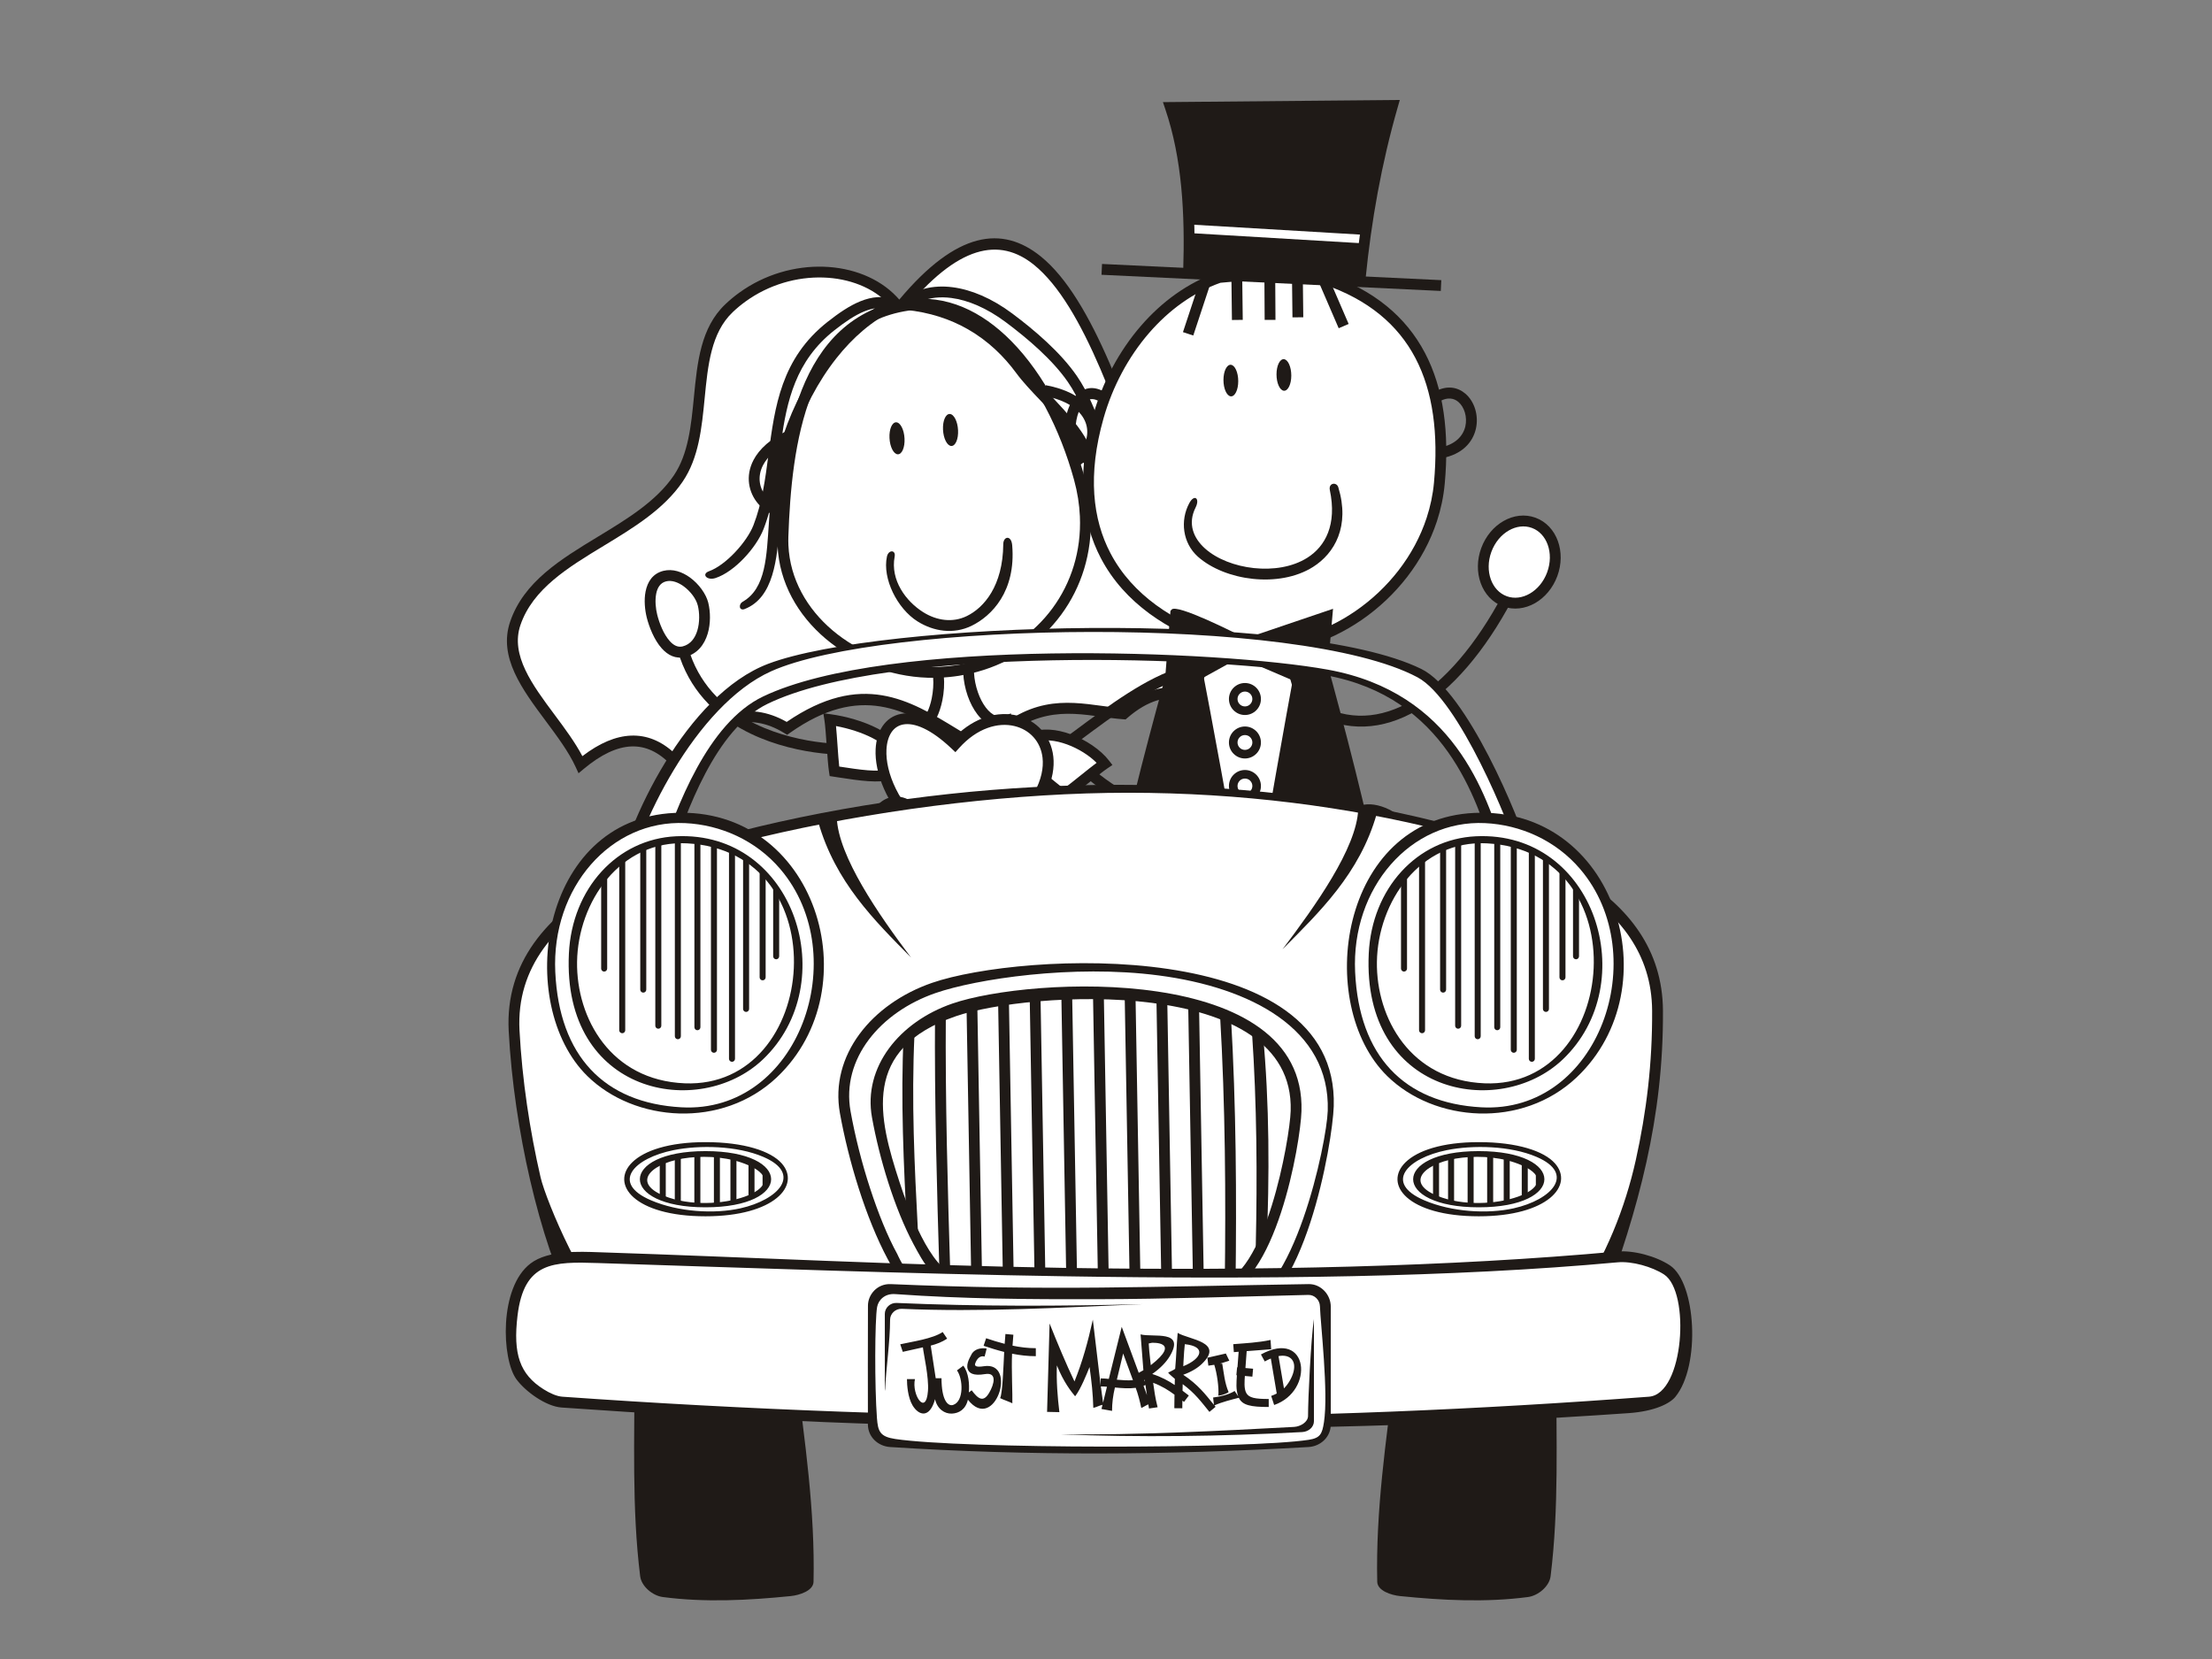 <?xml version="1.0" encoding="utf-8"?>
<!-- Generator: Adobe Illustrator 17.0.0, SVG Export Plug-In . SVG Version: 6.00 Build 0)  -->
<!DOCTYPE svg PUBLIC "-//W3C//DTD SVG 1.1//EN" "http://www.w3.org/Graphics/SVG/1.1/DTD/svg11.dtd">
<svg version="1.1" id="Layer_1" xmlns="http://www.w3.org/2000/svg" xmlns:xlink="http://www.w3.org/1999/xlink" x="0px" y="0px"
	 width="800px" height="600px" viewBox="0 0 800 600" enable-background="new 0 0 800 600" xml:space="preserve">
<rect x="0" y="0" width="800" height="600" fill="#808080" stroke="none"/>
<g>
	<path id="_364968216" fill="#1F1A17" d="M490.971,100.635c1.998-20.021,5.462-41.48,11.037-61.476l-77.46,0.922
		c2.617,8.416,4.698,18.476,5.587,27.631c0.972,10.031,0.843,20.894,0.494,31.465C443.996,99.214,480.666,101.021,490.971,100.635
		L490.971,100.635z"/>
	<path id="_364968312" fill="#FFFFFF" d="M325.21,111.472c-12.137-16.765-42.514-18.111-61.563,0
		c-15.514,14.754-6.318,43.843-18.339,61.563c-14.754,21.758-50.444,27.519-58.947,52.396
		c-6.065,17.745,15.718,34.057,23.577,51.088c13.101-10.916,24.453-11.352,34.057-1.308c13.533-16.154,27.074-20.084,40.608-11.788
		c31.964-22.53,49.949-3.144,70.735,7.859c19.822-21.13,34.987-14.322,51.088-13.097c16.162-14.036,29.259-6.588,41.916,3.929
		C411.131,192.733,393.079,27.549,325.21,111.472L325.21,111.472z"/>
	<path id="_364968408" fill="#1F1A17" d="M323.627,112.623c-0.673-0.93-1.4-1.803-2.172-2.613
		c-5.736-6.035-14.393-9.35-23.739-9.641c-9.433-0.295-19.544,2.492-28.071,8.665c-1.616,1.171-3.174,2.455-4.648,3.859
		c-7.838,7.452-8.985,19.211-10.144,31.099c-1.047,10.729-2.106,21.562-7.925,30.144c-6.825,10.065-17.762,16.698-28.586,23.265
		c-12.902,7.83-25.641,15.556-30.119,28.661c-3.713,10.862,4.316,21.645,12.341,32.42c3.693,4.96,7.385,9.919,10.06,14.991
		c6.181-4.735,12.046-7.211,17.591-7.427c5.649-0.216,10.87,1.882,15.664,6.297c6.567-7.444,13.197-12.142,19.88-14.081
		c6.949-2.019,13.874-1.072,20.761,2.829c27.083-18.522,44.342-7.992,61.605,2.542c2.933,1.79,5.869,3.581,8.831,5.209
		c16.723-17.176,30.231-15.357,43.735-13.529c2.343,0.316,4.686,0.636,7.091,0.843c8.366-7.02,16.042-8.64,23.311-7.14
		c4.764,0.984,9.28,3.319,13.662,6.339c-8.785-18.476-16.549-41.858-24.316-65.231c-13.255-39.901-26.514-79.807-44.475-94.329
		c-12.424-10.048-27.519-7.464-47.225,16.902l-1.612,1.994L323.627,112.623L323.627,112.623z M324.292,107.31
		c0.328,0.341,0.644,0.69,0.951,1.047c20.773-24.819,37.239-26.879,51.175-15.61c18.85,15.244,32.292,55.702,45.729,96.156
		c8.827,26.576,17.658,53.156,27.918,72.289l4.735,8.827l-7.709-6.405c-6.119-5.084-12.308-9.417-18.784-10.758
		c-6.297-1.3-13.055,0.253-20.603,6.804l-0.619,0.536l-0.806-0.062c-2.679-0.199-5.396-0.569-8.108-0.935
		c-12.785-1.728-25.571-3.456-41.405,13.421l-1.018,1.088l-1.317-0.698c-3.518-1.865-6.933-3.946-10.343-6.027
		c-16.383-9.998-32.765-19.996-58.353-1.961l-1.051,0.739l-1.097-0.673c-6.281-3.851-12.528-4.872-18.738-3.07
		c-6.38,1.853-12.831,6.667-19.344,14.443l-1.404,1.678l-1.516-1.583c-4.395-4.594-9.138-6.791-14.231-6.596
		c-5.23,0.199-10.949,2.887-17.159,8.063l-1.961,1.632l-1.068-2.314c-2.538-5.504-6.646-11.016-10.746-16.524
		c-8.64-11.606-17.284-23.211-12.91-36.009c4.935-14.447,18.289-22.547,31.806-30.746c10.463-6.347,21.035-12.76,27.378-22.115
		c5.259-7.755,6.268-18.09,7.265-28.321c1.23-12.628,2.451-25.114,11.34-33.567c1.616-1.537,3.306-2.937,5.047-4.195
		c9.255-6.7,20.237-9.724,30.493-9.404C308.188,96.78,317.833,100.51,324.292,107.31L324.292,107.31z"/>
	<path id="_364968504" fill="none" d="M427.767,243.148c-28.125,8.495-58.631,46.984-93.946,53.069"/>
	<path id="_364968600" fill="#1F1A17" d="M428.332,245.025c-12.05,3.639-24.736,13.068-38.078,22.983
		c-17.38,12.918-35.86,26.651-56.105,30.14l-0.66-3.863c19.336-3.327,37.422-16.773,54.436-29.417
		c13.637-10.135,26.601-19.768,39.274-23.598L428.332,245.025z"/>
	<path id="_364968696" fill="#1F1A17" d="M247.729,229.149c2.401,14.056,10.139,23.29,19.411,29.28
		c15.901,10.272,36.217,11.157,42.394,10.422l0.461,3.896c-6.563,0.781-28.138-0.15-44.969-11.02
		c-10.106-6.526-18.543-16.59-21.159-31.918C243.866,229.806,247.729,229.149,247.729,229.149z"/>
	<path id="_364968792" fill="#1F1A17" d="M468.059,288.702c-11.942,9.953-24.89,12.125-36.807,10.526
		c-19.863-2.667-36.873-15.975-41.355-20.835l2.883-2.654c4.216,4.569,20.233,17.089,38.996,19.606
		c10.945,1.466,22.829-0.523,33.787-9.653L468.059,288.702L468.059,288.702z"/>
	<path id="_364968888" fill="#1F1A17" d="M338.93,236.473c2.729,4.241,3.066,11.066,1.886,16.848h-0.004
		c-0.474,2.326-1.184,4.499-2.069,6.272c-0.972,1.944-2.189,3.497-3.601,4.407c-0.465,0.299-0.951,0.532-1.454,0.685
		c0.582,2.114,2.26,3.369,4.486,3.975c1.794,0.49,3.959,0.602,6.243,0.428c2.355-0.183,4.798-0.669,7.095-1.367
		c4.008-1.217,7.585-2.97,9.3-4.71c-0.66-0.071-1.308-0.22-1.936-0.444c-2.039-0.731-3.863-2.235-5.396-4.22
		c-1.437-1.869-2.629-4.187-3.502-6.683c-1.828-5.242-2.272-11.398-0.644-15.963l3.697,1.317c-1.329,3.722-0.918,8.885,0.644,13.354
		c0.735,2.114,1.728,4.05,2.904,5.579c1.084,1.408,2.314,2.451,3.614,2.916c0.943,0.336,1.956,0.366,3.007,0l2.426-0.847l0.17,2.563
		c0.291,4.299-5.84,8.656-13.151,10.879c-2.588,0.785-5.321,1.333-7.938,1.537c-2.683,0.208-5.292,0.054-7.564-0.565
		c-4.503-1.23-7.622-4.175-7.593-9.55l0.012-2.38l2.326,0.474c0.37,0.075,0.752-0.033,1.134-0.274
		c0.785-0.507,1.537-1.52,2.206-2.858c0.752-1.504,1.354-3.34,1.749-5.3v-0.008c1.001-4.926,0.798-10.605-1.354-13.948
		L338.93,236.473L338.93,236.473z"/>
	<path id="_118253824" fill="#FFFFFF" d="M339.865,243.135c35.611-1.566,60.496-33.662,50.469-70.112
		c-9.583-34.825-33.189-66.88-61.958-62.639c-38.481,5.67-44.068,50.219-45.206,83.653
		C282.189,222.744,310.842,244.41,339.865,243.135L339.865,243.135z"/>
	<path id="_118253704" fill="#1F1A17" d="M339.777,241.179c4.403-0.191,8.632-0.868,12.636-1.969
		c11.66-3.207,21.471-10.052,28.229-19.224c6.758-9.172,10.463-20.686,9.915-33.23c-0.191-4.303-0.876-8.727-2.114-13.217
		c-5.034-18.302-13.994-35.81-25.542-47.482c-9.836-9.944-21.546-15.602-34.244-13.732c-18.397,2.712-28.96,14.783-35.066,30.198
		h-0.008c-6.239,15.751-7.896,35.033-8.461,51.578c-0.033,1.038-0.029,2.073,0.017,3.103c0.54,12.245,6.762,23.004,16.009,30.813
		c9.317,7.871,21.687,12.752,34.418,13.184C336.957,241.245,338.365,241.241,339.777,241.179L339.777,241.179z M353.439,242.982
		c-4.287,1.18-8.806,1.902-13.496,2.106c-1.495,0.062-2.999,0.071-4.503,0.021c-13.624-0.465-26.858-5.687-36.828-14.106
		c-10.04-8.482-16.798-20.217-17.388-33.633c-0.05-1.113-0.054-2.247-0.017-3.394c0.573-16.885,2.28-36.599,8.735-52.894
		l-0.004-0.004c6.592-16.636,18.065-29.675,38.149-32.632c14.081-2.077,26.921,4.05,37.604,14.85
		c12.013,12.146,21.317,30.289,26.522,49.218c1.317,4.785,2.052,9.496,2.251,14.073c0.59,13.471-3.398,25.845-10.667,35.714
		C376.53,232.169,365.975,239.534,353.439,242.982L353.439,242.982z"/>
	<path id="_118253608" fill="#1F1A17" d="M323.565,201.29c-1.62,8.553,4.096,16.204,10.339,20.121
		c2.434,1.529,5.113,2.505,7.822,2.779c2.667,0.27,5.379-0.141,7.921-1.379c6.231-3.024,13.076-10.92,13.197-25.994
		c0.021-2.899,2.912-3.419,3.232,0.415c1.387,16.594-7.381,25.542-14.721,29.11c-3.219,1.562-6.642,2.085-10.007,1.749
		c-3.323-0.336-6.584-1.516-9.521-3.36c-7.344-4.611-12.76-15.51-11.057-23.427C321.305,198.752,324.034,198.806,323.565,201.29
		L323.565,201.29z"/>
	<path id="_118253512" fill="#1F1A17" d="M324.134,152.732c1.504,0.05,2.85,2.683,3.003,5.878c0.158,3.194-0.935,5.745-2.438,5.695
		s-2.85-2.683-3.003-5.878C321.538,155.233,322.63,152.682,324.134,152.732z"/>
	<path id="_118255120" fill="#1F1A17" d="M343.491,149.72c1.504,0.05,2.85,2.683,3.003,5.878c0.158,3.194-0.935,5.745-2.438,5.695
		s-2.85-2.683-3.003-5.878C340.895,152.221,341.987,149.671,343.491,149.72z"/>
	<path id="_118255192" fill="#1F1A17" d="M268.66,217.594c8.399-4.843,8.582-16.486,9.446-28.832
		c0.104-1.479,0.212-2.991,0.328-4.523c-0.631,2.413-1.387,4.793-2.297,7.132c-2.604,6.683-10.422,15.398-17.346,17.683
		c-3.14,1.038-5.23-1.433-2.359-2.463c6.081-2.181,13.712-10.6,16.059-16.628c3.132-8.042,4.295-16.835,5.454-25.641
		c2.28-17.305,4.573-34.68,21.342-47.902c4.017-3.165,7.938-5.861,11.851-7.448c4.137-1.678,8.237-2.123,12.37-0.611l4.391,1.603
		l-4.22,2.006c-8.187,3.892-15.282,10.11-21.18,17.583c-6.737,8.528-11.926,18.68-15.406,28.865
		c-3.68,10.763-4.415,21.238-5.072,30.609c-0.918,13.201-2.206,27.158-12.723,31.249C267.348,221.029,266.936,218.59,268.66,217.594
		L268.66,217.594z M282.476,159.951c0.278-0.926,0.577-1.857,0.897-2.795c3.614-10.563,9.014-21.122,16.054-30.028
		c4.881-6.177,10.555-11.56,16.972-15.606c-1.25,0.195-2.513,0.565-3.792,1.084c-3.502,1.421-7.132,3.929-10.895,6.895
		C287.71,130.538,284.557,145.093,282.476,159.951L282.476,159.951z"/>
	<path id="_118255000" fill="#1F1A17" d="M418.45,188.297c-13.973-6.002-18.493-18.169-23.17-30.763
		c-2.484-6.692-5.022-13.516-9.076-19.394c-2.75-3.988-6.372-7.901-10.285-11.552c-3.934-3.672-8.183-7.086-12.15-10.052
		c-6.904-5.155-13.695-7.992-19.697-8.773c-4.054-0.528-7.739-0.112-10.833,1.163c7.086,1.284,13.292,3.639,18.705,6.725
		c7.838,4.474,14.011,10.476,18.788,16.993c2.172,2.966,5.296,6.247,8.569,9.687c7.323,7.697,15.402,16.187,16.619,24.894
		c1.092,7.83,2.895,14.385,5.873,19.772c2.928,5.292,7.024,9.496,12.76,12.731l-1.919,3.406c-6.414-3.618-10.999-8.32-14.277-14.252
		c-3.223-5.832-5.159-12.827-6.318-21.118c-1.043-7.464-8.665-15.477-15.577-22.734c-3.369-3.543-6.58-6.916-8.893-10.069
		c-4.482-6.114-10.252-11.734-17.558-15.905c-6.305-3.597-13.77-6.131-22.555-6.991l-4.47-0.436l3.356-2.974
		c4.528-4.008,10.916-5.72,18.219-4.769c6.654,0.864,14.098,3.942,21.554,9.508c4.042,3.02,8.395,6.521,12.47,10.326
		c4.096,3.826,7.905,7.95,10.837,12.2c4.328,6.272,6.949,13.33,9.521,20.25c4.378,11.788,8.611,23.178,21.056,28.524L418.45,188.297
		L418.45,188.297z"/>
	<path id="_118255096" fill="#1F1A17" d="M287.041,159.017c-5.882,2.712-9.35,5.944-11.045,9.167h-0.004
		c-1.122,2.139-1.454,4.283-1.188,6.247c0.266,1.956,1.126,3.763,2.384,5.225c1.612,1.878,3.875,3.19,6.359,3.556l-0.569,3.88
		c-3.435-0.503-6.555-2.31-8.769-4.889c-1.728-2.015-2.916-4.515-3.29-7.248c-0.37-2.725,0.075-5.674,1.603-8.586v-0.008
		c2.064-3.929,6.123-7.793,12.868-10.9L287.041,159.017L287.041,159.017z"/>
	<path id="_115216928" fill="#1F1A17" d="M378.237,139.311c7.298,1.358,12.183,4.108,15.153,7.41l0.004-0.004
		c2.202,2.451,3.356,5.205,3.664,7.946c0.312,2.733-0.228,5.446-1.408,7.826c-1.516,3.045-4.096,5.562-7.302,6.891l-1.504-3.618
		c2.322-0.964,4.191-2.791,5.292-5.005c0.856-1.728,1.25-3.693,1.026-5.662c-0.224-1.965-1.068-3.954-2.683-5.757v-0.008
		c-2.43-2.708-6.584-4.989-12.947-6.173L378.237,139.311z"/>
	<path id="_117261328" fill="#FFFFFF" d="M324.749,272.914c-2.231-6.397-14.256-11.261-24.645-12.669
		c0.623,4.025,1.043,14.684,1.666,18.709C313.027,280.644,328.496,283.668,324.749,272.914L324.749,272.914z"/>
	<path id="_365575256" fill="#1F1A17" d="M322.9,273.558c-0.852-2.451-3.655-4.731-7.352-6.634
		c-3.846-1.977-8.582-3.481-13.197-4.337c0.195,1.998,0.37,4.44,0.54,6.879c0.204,2.883,0.407,5.765,0.627,7.768l0.59,0.091
		c6.397,0.984,13.666,2.102,17.359,0.814C323.1,277.574,323.831,276.224,322.9,273.558L322.9,273.558z M317.343,263.443
		c4.536,2.33,8.042,5.333,9.259,8.827c1.869,5.375,0.025,8.22-3.842,9.566c-4.632,1.612-12.399,0.42-19.228-0.631l-2.052-0.312
		l-1.416-0.216l-0.22-1.425c-0.336-2.156-0.594-5.832-0.856-9.508c-0.258-3.664-0.519-7.336-0.81-9.201l-0.403-2.592l2.592,0.353
		C306.132,259.086,312.4,260.905,317.343,263.443L317.343,263.443z"/>
	<path id="_365575352" fill="#FFFFFF" d="M373.456,266.729c7.88-3.311,20.906,2.87,26.036,9.491
		c-3.381,2.276-11.485,9.205-14.866,11.481C375.741,280.582,362.96,271.136,373.456,266.729z"/>
	<path id="_365575448" fill="#1F1A17" d="M372.696,264.918c4.175-1.753,9.5-1.205,14.526,0.627
		c5.566,2.031,10.875,5.678,13.82,9.479l1.279,1.649l-1.74,1.171c-1.599,1.076-4.449,3.36-7.298,5.645
		c-2.895,2.318-5.786,4.64-7.568,5.836l-1.188,0.798l-1.122-0.889l-1.479-1.18c-5.504-4.382-11.838-9.429-13.753-13.99
		C366.611,270.338,367.496,267.103,372.696,264.918L372.696,264.918z M385.889,269.225c-4.175-1.52-8.482-2.027-11.672-0.69
		c-2.55,1.072-3.066,2.472-2.422,4.004c1.533,3.651,7.439,8.357,12.569,12.445l0.328,0.262c1.632-1.209,3.884-3.011,6.131-4.814
		c2.056-1.649,4.116-3.298,5.774-4.544C393.96,273.209,390.022,270.733,385.889,269.225z"/>
	<path id="_365575544" fill="#FFFFFF" d="M254.23,218.379c-1.225-4.847-7.847-11.498-13.807-10.023
		c-6.04,1.495-5.84,9.666-4.602,14.58c1.292,5.122,5.209,14.314,11.506,12.756C254.62,233.885,255.725,224.314,254.23,218.379z"/>
	<path id="_365575640" fill="#1F1A17" d="M252.327,218.856c-0.565-2.239-2.55-4.976-5.093-6.825
		c-1.986-1.437-4.262-2.285-6.335-1.774v0.004l-0.033,0.008c-2.081,0.523-3.124,2.314-3.539,4.432
		c-0.494,2.505-0.183,5.429,0.37,7.655h0.004l0.025,0.096v0.008c0.706,2.804,2.243,6.895,4.528,9.429
		c1.308,1.45,2.866,2.33,4.611,1.898h0.008l0.029-0.008v-0.004c2.825-0.71,4.478-3.007,5.296-5.732
		c0.897-2.991,0.818-6.455,0.158-9.122L252.327,218.856L252.327,218.856L252.327,218.856z M249.536,208.858
		c3.257,2.364,5.828,5.998,6.596,9.047v0.008l0.021,0.075c0.806,3.257,0.897,7.498-0.204,11.178c-1.184,3.95-3.701,7.307-8.1,8.416
		h-0.017l-0.033,0.008l0,0c-3.423,0.847-6.235-0.615-8.457-3.082c-2.783-3.086-4.598-7.859-5.417-11.095h-0.004l-0.025-0.096v-0.017
		c-0.66-2.679-1.034-6.239-0.415-9.359c0.69-3.51,2.559-6.505,6.438-7.485l0.033-0.008h0.008
		C243.293,205.631,246.699,206.798,249.536,208.858z"/>
	<path id="_365575736" fill="#FFFFFF" d="M494.523,292.856c4.989-0.345,13.367,3.88,13.824,10.002
		c0.457,6.202-7.369,8.561-12.424,8.91c-5.271,0.366-15.224-0.494-15.701-6.966C479.669,297.313,488.421,293.28,494.523,292.856
		L494.523,292.856z"/>
	<path id="_365575832" fill="#1F1A17" d="M494.394,290.904c3.132-0.216,7.381,1.097,10.642,3.456
		c2.837,2.056,5.014,4.935,5.267,8.366v0.025v0.017l0,0c0.274,3.979-1.986,6.688-5.105,8.436c-2.779,1.562-6.281,2.318-9.035,2.521
		l-0.104,0.008h-0.008c-3.327,0.228-8.428-0.008-12.225-1.691c-3.036-1.346-5.304-3.568-5.566-7.091l-0.004-0.042v-0.008
		c-0.312-4.523,2.094-7.959,5.475-10.31c3.157-2.193,7.219-3.427,10.576-3.676h0.008L494.394,290.904L494.394,290.904z
		 M502.735,297.529c-2.546-1.844-5.77-2.879-8.079-2.717l-0.066,0.004l0,0c-2.737,0.199-6.048,1.205-8.611,2.987
		c-2.334,1.624-4,3.913-3.801,6.816l0.004,0.046c0.133,1.786,1.454,2.991,3.232,3.78c3.124,1.383,7.489,1.57,10.376,1.371l0,0
		l0.104-0.008c2.289-0.17,5.167-0.781,7.394-2.027c1.886-1.059,3.261-2.604,3.111-4.756v-0.017v-0.012l0,0
		C506.233,300.873,504.721,298.971,502.735,297.529L502.735,297.529z"/>
	<path id="_365575928" fill="none" d="M318.539,358.727c-0.303,11.847-1.466,59.923-1.77,71.769
		c-15.693,7.049-35.17,7.248-38.269-3.643c-3.003-10.551,19.743-19.739,38.269-10.933"/>
	<path id="_365576024" fill="#1F1A17" d="M320.5,358.773c-0.15,5.923-0.519,20.906-0.889,35.885
		c-0.366,14.979-0.735,29.965-0.885,35.885l-0.033,1.234l-1.126,0.507c-2.7,1.213-5.491,2.226-8.27,3.02
		c-6.742,1.915-13.587,2.604-19.236,1.782c-6.031-0.876-10.779-3.468-12.856-8.092c-0.237-0.532-0.436-1.068-0.59-1.603
		c-0.627-2.202-0.378-4.349,0.569-6.351c0.989-2.081,2.746-3.971,5.063-5.554c2.21-1.508,4.955-2.754,8.025-3.63
		c7.211-2.052,16.387-2.102,24.969,1.271l0.457-18.559c0.366-14.983,0.735-29.965,0.885-35.885L320.5,358.773L320.5,358.773z
		 M314.85,429.205l0.295-11.876c-8.092-3.589-16.935-3.647-23.793-1.699c-2.679,0.76-5.034,1.824-6.891,3.095
		c-1.753,1.196-3.053,2.555-3.73,3.988c-0.544,1.146-0.69,2.372-0.336,3.605c0.112,0.399,0.245,0.76,0.386,1.08
		c1.458,3.252,5.109,5.122,9.836,5.807c5.105,0.744,11.377,0.1,17.612-1.674C310.476,430.891,312.703,430.11,314.85,429.205z"/>
	<path id="_365576120" fill="none" d="M294.538,412.851c-12.503,12.47,10.198,14.11,23.041,8.897"/>
	<path id="_365576216" fill="#1F1A17" d="M295.922,414.238c-2.01,2.006-2.945,3.564-3.053,4.731
		c-0.062,0.66,0.245,1.221,0.818,1.678c0.839,0.66,2.172,1.159,3.826,1.483c5.396,1.068,13.45,0.191,19.336-2.202l1.47,3.635
		c-6.53,2.65-15.506,3.614-21.558,2.418c-2.231-0.44-4.137-1.188-5.5-2.268c-1.628-1.288-2.492-2.982-2.289-5.109
		c0.195-2.052,1.479-4.436,4.187-7.136L295.922,414.238L295.922,414.238z"/>
	<path id="_365576312" fill="none" d="M342.232,349.61c0.303,11.847-0.353,67.221-0.05,79.063
		c15.693,7.049,35.166,7.248,38.269-3.643c3.003-10.551-19.743-19.739-38.269-10.933"/>
	<path id="_365576408" fill="#1F1A17" d="M344.189,349.564c0.154,5.932,0.062,22.759-0.025,39.586
		c-0.042,7.685-0.079,15.373-0.096,22.015c8.478-3.232,17.504-3.153,24.611-1.13c3.074,0.872,5.815,2.123,8.025,3.63
		c2.318,1.583,4.075,3.468,5.063,5.554c0.951,2.002,1.196,4.15,0.569,6.351c-0.15,0.532-0.349,1.072-0.586,1.603
		c-2.077,4.623-6.829,7.215-12.856,8.092c-5.649,0.822-12.495,0.137-19.236-1.782c-2.779-0.789-5.566-1.807-8.27-3.02l-1.126-0.507
		l-0.033-1.234c-0.15-5.932-0.062-22.763,0.025-39.586c0.087-16.781,0.174-33.567,0.025-39.478
		C340.276,349.655,344.189,349.564,344.189,349.564z M344.056,415.397c-0.004,5.059,0.008,9.251,0.054,11.984
		c2.143,0.906,4.37,1.686,6.617,2.326c6.235,1.774,12.507,2.418,17.612,1.674c4.723-0.685,8.374-2.555,9.836-5.807
		c0.145-0.32,0.274-0.681,0.386-1.08c0.349-1.238,0.208-2.459-0.341-3.605c-0.681-1.433-1.977-2.791-3.73-3.988
		c-1.857-1.267-4.212-2.33-6.891-3.095C360.812,411.875,352.081,411.917,344.056,415.397L344.056,415.397z"/>
	<path id="_365576504" fill="none" d="M364.418,411.032c12.503,12.47-10.198,14.11-23.045,8.897"/>
	<path id="_365576600" fill="#1F1A17" d="M365.793,409.644c2.708,2.704,3.992,5.088,4.187,7.136c0.204,2.127-0.66,3.822-2.289,5.109
		c-1.362,1.08-3.269,1.828-5.5,2.268c-6.052,1.196-15.033,0.237-21.558-2.418l1.47-3.635c5.886,2.393,13.94,3.269,19.336,2.202
		c1.653-0.324,2.991-0.818,3.83-1.483c0.573-0.453,0.881-1.014,0.818-1.678c-0.112-1.167-1.043-2.725-3.053-4.731L365.793,409.644
		L365.793,409.644z"/>
	<path id="_365576696" fill="none" d="M442.775,392.028c-0.432,13.575-0.86,27.149-1.292,40.728
		c-13.184-0.212-39.806,10.638-37.554-5.113c1.869-13.072,27.947-5.961,37.239-16.445"/>
	<path id="_365576792" fill="#1F1A17" d="M439.589,430.833l0.511-16.071c-4.814,3.448-11.589,4.415-18.057,5.338
		c-7.95,1.134-15.365,2.193-16.171,7.817c-0.573,4.021,1.416,5.682,4.665,6.148c4.324,0.619,10.696-0.494,16.902-1.574
		C431.738,431.743,435.967,431.007,439.589,430.833L439.589,430.833z"/>
	<path id="_365576888" fill="#1F1A17" d="M444.731,392.086l-1.292,40.728l-0.062,1.923l-1.927-0.029
		c-3.589-0.058-8.424,0.785-13.354,1.645c-6.501,1.134-13.176,2.297-18.115,1.591c-5.57-0.798-8.98-3.659-7.992-10.58
		c1.221-8.536,10.044-9.799,19.498-11.149c7.02-1.001,14.439-2.06,18.21-6.318l0.536,0.474l0.586-18.41L444.731,392.086
		L444.731,392.086z"/>
	<path id="_365576984" fill="none" d="M456.084,392.028c0.432,13.575,0.864,27.149,1.292,40.728
		c13.18-0.212,39.806,10.638,37.554-5.113c-1.869-13.072-27.947-5.961-37.239-16.445"/>
	<path id="_365577080" fill="#1F1A17" d="M458.763,414.762l0.511,16.071c3.622,0.17,7.847,0.91,12.15,1.657
		c6.206,1.08,12.574,2.193,16.902,1.574c3.248-0.465,5.242-2.127,4.665-6.148c-0.802-5.624-8.22-6.683-16.171-7.817
		C470.352,419.177,463.573,418.21,458.763,414.762L458.763,414.762z"/>
	<path id="_365577176" fill="#1F1A17" d="M458.04,391.966l0.582,18.41l0.536-0.474c3.772,4.258,11.195,5.317,18.21,6.318
		c9.458,1.35,18.281,2.609,19.502,11.145c0.989,6.92-2.426,9.782-7.996,10.58c-4.939,0.706-11.614-0.457-18.111-1.591
		c-4.935-0.86-9.77-1.699-13.359-1.645l-1.923,0.029l-0.062-1.927l-1.292-40.728L458.04,391.966L458.04,391.966z"/>
	<path id="_365577272" fill="#1F1A17" d="M489.572,327.299c-1.89,41.16-10.414,64.297-16.27,89.003c-6.484,0-19.581,0-26.065,0
		c2.791-29.052,1.508-61.439,4.922-93.843C464.628,324.072,477.102,325.688,489.572,327.299L489.572,327.299z"/>
	<path id="_365577368" fill="#1F1A17" d="M491.524,327.383c-1.495,32.62-7.124,53.958-12.324,73.672
		c-1.371,5.209-2.717,10.31-3.996,15.697l-0.357,1.512h-1.553h-26.065h-2.152l0.208-2.148c1.304-13.595,1.72-27.967,2.139-42.73
		c0.478-16.707,0.972-33.912,2.783-51.125l0.212-1.998l1.981,0.258l37.413,4.839l-0.245,1.94L491.524,327.383L491.524,327.383z
		 M475.415,400.062c5.051-19.161,10.513-39.872,12.112-71.055l-33.629-4.349c-1.637,16.441-2.106,32.869-2.563,48.836
		c-0.399,14.052-0.793,27.76-1.956,40.844h22.372C472.873,409.694,474.132,404.926,475.415,400.062L475.415,400.062z"/>
	<path id="_365577464" fill="#1F1A17" d="M409.063,327.299c2.235,41.16,9.45,64.832,16.37,89.535c7.66,0,15.328,0,22.987,0
		c1.616-31.457,3.232-62.918,4.852-94.374C438.538,324.072,423.8,325.688,409.063,327.299L409.063,327.299z"/>
	<path id="_365577560" fill="#1F1A17" d="M411.119,329.044c2.202,37.546,8.623,60.355,15.045,83.163l0.752,2.667h19.647
		l4.636-90.216L411.119,329.044L411.119,329.044z M422.392,413.262c-6.584-23.382-13.163-46.759-15.286-85.863l1.956-0.1
		l-0.208-1.948l44.209-4.839l2.28-0.249l-0.116,2.297l-4.852,94.374l-0.096,1.865h-1.861h-22.987h-1.483l-0.403-1.433
		L422.392,413.262L422.392,413.262z"/>
	<path id="_365577656" fill="none" d="M479.889,258.33c24.603,10.081,50.818-11.294,68.966-49.609"/>
	<path id="_365577752" fill="#1F1A17" d="M480.633,256.523c11.327,4.64,23.074,2.168,34.169-5.811
		c11.946-8.594,23.133-23.506,32.283-42.822l3.543,1.67c-9.429,19.905-21.051,35.345-33.538,44.325
		c-12.208,8.781-25.251,11.46-37.945,6.26L480.633,256.523L480.633,256.523z"/>
	<path id="_365577848" fill="#FFFFFF" d="M461.745,226.873l-16.939-3.63c-20.013,26.618-21.533,73.805-26.618,106.474
		c18.551,0,43.154-1.213,60.496,1.209C477.875,294.227,474.651,253.894,461.745,226.873L461.745,226.873z"/>
	<path id="_365577944" fill="#1F1A17" d="M460.383,228.584l-14.754-3.161c-15.028,20.873-19.124,54.286-22.659,83.171
		c-0.81,6.613-1.591,12.993-2.505,19.153c4.096-0.017,7.996-0.071,12.004-0.133c14.891-0.216,31.249-0.457,44.209,1.076
		c-0.436-17.583-1.458-35.922-3.863-53.156C470.369,258.064,466.506,241.752,460.383,228.584L460.383,228.584z M445.209,221.328
		l16.939,3.63l0.951,0.204l0.415,0.868c6.546,13.703,10.63,30.738,13.176,48.973c2.53,18.119,3.543,37.459,3.946,55.889l0.05,2.297
		l-2.276-0.32c-13.026-1.819-30.277-1.566-45.904-1.338c-5.246,0.075-10.314,0.15-14.326,0.15h-2.285l0.353-2.26
		c0.993-6.376,1.886-13.687,2.82-21.297c3.651-29.828,7.888-64.4,24.167-86.05l0.756-1.005L445.209,221.328L445.209,221.328z"/>
	<path id="_365578040" fill="#1F1A17" d="M472.632,220.821c0,0,32.67,113.785,26.622,114.981
		c-6.052,1.196-48.284,4.278-48.284,4.278S471.424,220.821,472.632,220.821L472.632,220.821z"/>
	<path id="_365578136" fill="#1F1A17" d="M474.514,220.285c0.096,0.332,33.226,115.837,25.11,117.445
		c-6.106,1.209-33.999,3.61-34.078,3.614l-2.247,0.204l0.116-2.251c0.017-0.303,4.673-93.494,7.967-115.708l-0.64-2.231l1.068-0.303
		c0.287-1.425,0.561-2.197,0.818-2.197h1.475L474.514,220.285L474.514,220.285z M497.987,333.879
		c3.464-0.685-19.132-85.68-25.733-107.234c-1.209,18.335-4.278,96.381-4.839,110.611
		C474.103,336.662,493.019,334.864,497.987,333.879L497.987,333.879z"/>
	<path id="_365578232" fill="#1F1A17" d="M430.284,220.821c0,0-32.67,111.463-26.618,112.634s48.284,2.147,48.284,2.147
		S431.493,220.821,430.284,220.821L430.284,220.821z"/>
	<path id="_365578328" fill="#1F1A17" d="M432.162,221.373l-0.631,2.16c3.277,21.845,7.954,113.046,7.967,113.345l0.12,2.251
		l-2.251-0.204c-0.079-0.004-27.947-2.355-34.069-3.543c-8.15-1.583,25.014-114.786,25.11-115.114l0.415-1.412h1.462
		c0.258,0,0.532,0.781,0.822,2.206L432.162,221.373L432.162,221.373z M430.654,226.553c-6.297,21.691-28.873,104.314-25.438,104.983
		c4.951,0.96,23.589,2.725,30.281,3.306C434.933,320.79,431.846,244.469,430.654,226.553L430.654,226.553z"/>
	<path id="_365578424" fill="#FFFFFF" d="M439.614,231.77c35.112,11.494,77.36-17.99,80.949-57.007
		c3.327-36.117-8.067-62.548-41.359-73.85c-12.013-0.411-25.317-2.044-38.257-0.573c-21.454,7.502-37.33,27.918-43.702,50.327
		C383.683,198.361,411.003,222.404,439.614,231.77L439.614,231.77z"/>
	<path id="_365578520" fill="#1F1A17" d="M440.216,229.905c3.514,1.151,7.095,1.878,10.684,2.206
		c13.62,1.254,27.623-3.065,39.353-11.136c11.755-8.092,21.213-19.938,25.724-33.725c1.333-4.079,2.239-8.32,2.638-12.661
		c1.628-17.687-0.328-32.96-6.733-45.139c-6.326-12.021-17.056-21.101-33.052-26.588c-3.265-0.116-6.472-0.307-9.732-0.503
		c-9.035-0.544-18.509-1.109-27.718-0.087c-9.948,3.522-18.663,9.936-25.716,18.061c-7.626,8.781-13.313,19.569-16.532,30.879
		c-5.857,20.59-3.925,36.591,2.447,48.795C409.594,215.35,424.702,224.829,440.216,229.905L440.216,229.905z M450.547,236.007
		c-3.905-0.361-7.772-1.142-11.543-2.376c-16.358-5.354-32.329-15.423-40.894-31.822c-6.816-13.043-8.914-30.015-2.754-51.677
		c3.365-11.834,9.334-23.141,17.346-32.366c7.539-8.677,16.894-15.527,27.602-19.269l0.212-0.075l0.216-0.025
		c9.604-1.092,19.328-0.507,28.595,0.046c3.439,0.208,6.816,0.407,9.936,0.515l0.303,0.012l0.262,0.091
		c17.155,5.824,28.686,15.581,35.515,28.562c6.779,12.885,8.86,28.89,7.161,47.32c-0.428,4.669-1.392,9.192-2.808,13.521
		c-4.785,14.621-14.8,27.178-27.228,35.735C480.022,232.767,465.11,237.349,450.547,236.007z"/>
	<path id="_365578616" fill="#1F1A17" d="M445.155,131.93c1.479,0.125,2.675,2.779,2.671,5.927c0,3.153-1.2,5.608-2.675,5.487
		c-1.475-0.125-2.675-2.779-2.671-5.927C442.48,134.264,443.68,131.809,445.155,131.93z M464.341,129.903
		c1.475,0.12,2.675,2.779,2.671,5.927c0,3.149-1.196,5.608-2.675,5.487c-1.479-0.125-2.675-2.779-2.671-5.927
		C461.666,132.237,462.867,129.782,464.341,129.903z"/>
	<path id="_365578712" fill="#1F1A17" d="M437.886,102.218l-6.326,19.128l-3.726-1.23l6.326-19.128L437.886,102.218z
		 M461.205,101.017l0.087,14.663l-3.913,0.017l-0.087-14.663L461.205,101.017z M471.199,101.831l0.15,12.918l-3.913,0.029
		l-0.15-12.918C467.287,101.865,471.199,101.831,471.199,101.831z M480.886,101.25l6.87,15.913l-3.601,1.549l-6.87-15.913
		L480.886,101.25z M449.267,100.174l0.191,15.51l-3.913,0.046l-0.191-15.51L449.267,100.174z"/>
	<path id="_365578808" fill="#1F1A17" d="M397.116,144.923c-2.019-1.043-3.68-0.615-4.906,0.615l-0.004-0.004
		c-1.13,1.134-1.998,2.879-2.546,4.856c-0.577,2.064-0.798,4.361-0.623,6.497c0.278,3.39,1.553,6.289,3.983,6.692l-0.644,3.863
		c-4.54-0.756-6.829-5.155-7.248-10.235c-0.212-2.571,0.058-5.346,0.76-7.863c0.727-2.596,1.927-4.951,3.551-6.575v-0.008
		c2.426-2.426,5.637-3.302,9.475-1.321L397.116,144.923L397.116,144.923z M519.109,141.554c4.27-2.293,8.087-1.541,10.846,0.806
		c1.67,1.421,2.912,3.431,3.585,5.682c0.66,2.21,0.781,4.677,0.228,7.066c-1.113,4.798-4.889,9.255-12.378,10.609l-0.69-3.851
		c5.649-1.018,8.457-4.216,9.251-7.631c0.399-1.711,0.307-3.485-0.166-5.072c-0.461-1.545-1.279-2.895-2.359-3.813
		c-1.587-1.35-3.846-1.745-6.459-0.345L519.109,141.554L519.109,141.554z"/>
	<path id="_365578904" fill="#1F1A17" d="M432.395,183.566c-2.916,5.79-0.806,11.045,3.452,14.837
		c4.262,3.801,10.808,6.322,17.654,7.053c6.837,0.727,13.924-0.341,19.278-3.718c6.58-4.15,10.8-12.013,8.175-24.503
		c-0.548-2.609,2.451-3.036,3.066-0.997c4.27,14.065-1.279,23.839-9.155,28.811c-6.139,3.875-14.135,5.113-21.778,4.299
		c-7.631-0.814-14.983-3.684-19.851-8.017c-5.516-4.918-6.513-13.068-3.099-19.39C431.946,178.589,434.081,180.218,432.395,183.566
		L432.395,183.566z"/>
	<polygon id="_365579000" fill="#1F1A17" points="398.562,95.464 521.265,101.32 521.082,105.229 398.379,99.376 	"/>
	<polygon id="_365579096" fill="#FFFFFF" points="431.065,81.237 492.778,84.896 492.596,87.983 430.883,84.323 	"/>
	<path id="_365579192" fill="#1F1A17" d="M427.921,98.089c0.341-10.426,0.233-20.649-0.719-30.493
		c-0.947-9.782-2.733-19.207-5.749-28.096l-0.868-2.563l2.708-0.025l80.339-0.731l2.625-0.025l-0.723,2.517
		c-5.936,20.632-9.57,41.256-11.626,61.858l-3.896-0.382c1.998-20.021,5.462-40.034,11.037-60.035l-75.055,0.681
		c2.617,8.416,4.22,17.271,5.105,26.426c0.972,10.027,1.084,20.412,0.739,30.983L427.921,98.089L427.921,98.089z"/>
	<path id="_365579288" fill="#1F1A17" d="M450.248,247.019c1.595,0,3.045,0.648,4.091,1.695c1.043,1.043,1.695,2.492,1.695,4.091
		c0,1.599-0.648,3.045-1.695,4.092c-1.043,1.043-2.492,1.695-4.091,1.695s-3.045-0.648-4.091-1.695
		c-1.043-1.043-1.695-2.492-1.695-4.092c0-1.595,0.648-3.045,1.695-4.091C447.203,247.667,448.653,247.019,450.248,247.019z
		 M452.146,250.903c-0.486-0.486-1.159-0.789-1.898-0.789s-1.412,0.303-1.898,0.789c-0.486,0.486-0.785,1.159-0.785,1.898
		s0.299,1.412,0.785,1.898c0.486,0.486,1.159,0.789,1.898,0.789s1.412-0.303,1.898-0.789c0.486-0.486,0.785-1.159,0.785-1.898
		C452.935,252.062,452.632,251.389,452.146,250.903z"/>
	<path id="_365579384" fill="#1F1A17" d="M450.248,262.745c1.591,0,3.036,0.648,4.087,1.699l0.004-0.004
		c1.043,1.047,1.695,2.492,1.695,4.091s-0.648,3.045-1.695,4.091l-0.004-0.004c-1.047,1.047-2.496,1.699-4.087,1.699
		s-3.041-0.648-4.087-1.699l-0.004,0.004c-1.047-1.047-1.695-2.492-1.695-4.091c0-1.595,0.648-3.045,1.695-4.091l0.004,0.004
		C447.211,263.393,448.657,262.745,450.248,262.745z M452.146,266.625c-0.482-0.482-1.151-0.781-1.898-0.781
		s-1.416,0.299-1.898,0.781v0.004c-0.486,0.486-0.785,1.159-0.785,1.898s0.299,1.412,0.785,1.898v0.004
		c0.482,0.482,1.155,0.781,1.898,0.781s1.416-0.299,1.898-0.781v-0.004c0.486-0.486,0.789-1.159,0.789-1.898
		s-0.303-1.412-0.789-1.898V266.625z"/>
	<path id="_365579480" fill="#1F1A17" d="M450.248,278.476c1.591,0,3.036,0.652,4.087,1.699l0.004-0.004
		c1.043,1.043,1.695,2.492,1.695,4.091s-0.648,3.045-1.695,4.091l-0.004-0.004c-1.047,1.047-2.496,1.699-4.087,1.699
		s-3.041-0.652-4.087-1.699l-0.004,0.004c-1.047-1.043-1.695-2.492-1.695-4.091c0-1.595,0.648-3.045,1.695-4.091l0.004,0.004
		C447.211,279.124,448.657,278.476,450.248,278.476z M452.146,282.355c-0.482-0.482-1.151-0.781-1.898-0.781
		s-1.416,0.299-1.898,0.781v0.004c-0.486,0.486-0.785,1.159-0.785,1.898s0.299,1.412,0.785,1.898v0.004
		c0.482,0.482,1.155,0.781,1.898,0.781s1.416-0.299,1.898-0.781v-0.004c0.486-0.486,0.789-1.159,0.789-1.898
		s-0.303-1.412-0.789-1.898V282.355z"/>
	<path id="_365579576" fill="#1F1A17" d="M425.213,221.735l-2.189,27.822l25.151-13.911l29.525,12.648l2.189-25.297l-29.529,10.006
		C450.364,233.008,426.305,220.472,425.213,221.735L425.213,221.735z"/>
	<path id="_365579672" fill="#1F1A17" d="M427.065,223.176l-1.799,22.904l21.969-12.15l0.328-0.183
		C442.596,231.16,429.445,224.314,427.065,223.176L427.065,223.176z M421.067,249.407l2.189-27.822l0.05-0.636l0.428-0.494
		c1.878-2.172,22.563,8.27,26.784,10.434l28.748-9.745l2.845-0.964l-0.262,2.987l-2.189,25.297l-0.233,2.7l-2.488-1.063
		l-28.649-12.27l-24.32,13.45l-3.182,1.761C420.781,253.038,421.067,249.407,421.067,249.407z M451.174,234.803l24.806,10.625
		l1.699-19.606L451.174,234.803z"/>
	
		<ellipse id="_365579768" transform="matrix(-0.939 -0.345 0.345 -0.939 994.887 583.779)" fill="#FFFFFF" cx="549.423" cy="203.305" rx="12.706" ry="15.124"/>
	<path id="_365579864" fill="#1F1A17" d="M555.364,187.246c3.859,1.421,6.663,4.544,8.067,8.441
		c1.362,3.776,1.404,8.295-0.199,12.652v0.004c-1.607,4.366-4.565,7.784-8.05,9.778c-3.589,2.052-7.743,2.613-11.606,1.192
		l-0.058-0.021l-0.004-0.004c-3.83-1.429-6.609-4.54-8.004-8.416c-1.362-3.78-1.404-8.295,0.199-12.657l0.004-0.004
		c1.607-4.366,4.569-7.784,8.05-9.774C547.343,186.386,551.496,185.821,555.364,187.246L555.364,187.246L555.364,187.246z
		 M559.75,197.003c-1.018-2.825-3.012-5.076-5.736-6.077h-0.004c-2.721-1.001-5.699-0.573-8.308,0.918
		c-2.717,1.554-5.043,4.254-6.318,7.718l-0.004,0.004c-1.279,3.477-1.263,7.041-0.199,9.986c1.018,2.829,3.012,5.076,5.736,6.077
		l0.058,0.021l0.004,0.004c2.7,0.972,5.657,0.544,8.249-0.943c2.721-1.554,5.043-4.253,6.318-7.722v-0.004
		C560.83,203.512,560.809,199.948,559.75,197.003z"/>
	<path id="_365579960" fill="#FFFFFF" d="M345.418,269.238c-27.847-26.277-38.252,8.997-10.426,33.014
		c-51.25,8.711-74.1,64.65-99.911,73.846c15.672,12.927,37.397,21.787,55.711,10.8c13.325-7.996,21.355,0.69,40.724,10.916
		c22.476,11.867,20.657-6.102,37.845-10.725c13.371-3.597,33.849,18.252,50.772,1.167c-22.983-35.303-14.488-82.054-58.207-85.14
		C399.521,273.001,366.781,245.403,345.418,269.238L345.418,269.238z"/>
	<path id="_365580056" fill="#1F1A17" d="M344.081,270.662c-7.485-7.061-13.425-9.408-17.479-8.636
		c-1.77,0.341-3.178,1.321-4.166,2.775c-1.08,1.591-1.711,3.759-1.836,6.31c-0.407,8.191,4.307,19.847,15.676,29.658l-0.955,3.41
		c-30.659,5.209-51.129,27.922-68.189,46.851c-10.031,11.128-18.921,20.989-28.25,25.579c7.801,5.952,16.885,10.742,26.14,12.536
		c8.382,1.624,16.927,0.781,24.773-3.925c11.606-6.962,19.232-2.534,32.163,4.98c3.124,1.815,6.58,3.822,10.476,5.882
		c12.864,6.791,16.948,2.92,22.053-1.923c3.535-3.356,7.498-7.111,14.376-8.964c5.641-1.516,11.984,0.856,18.788,3.398
		c9.766,3.651,20.578,7.693,29.974-0.648c-7.572-12.137-11.639-25.409-15.436-37.8c-7.099-23.17-13.222-43.154-40.396-45.073
		l-4.993-0.353l3.905-3.128c12.927-10.355,17.168-20.208,16.349-27.527c-0.332-2.974-1.516-5.52-3.281-7.473
		c-1.77-1.961-4.141-3.348-6.85-4c-5.957-1.441-13.525,0.673-20.042,7.946l-1.342,1.495L344.081,270.662L344.081,270.662z
		 M325.866,258.18c4.906-0.939,11.572,1.317,19.461,8.316c7.298-7.311,15.71-9.346,22.514-7.705c3.468,0.839,6.526,2.634,8.827,5.18
		c2.31,2.555,3.851,5.844,4.278,9.666c0.868,7.751-2.883,17.737-14.285,28.03c25.949,3.884,32.146,24.1,39.266,47.349
		c3.859,12.598,8.004,26.123,15.851,38.178l0.86,1.321l-1.113,1.126c-11.423,11.531-23.963,6.841-35.245,2.621
		c-6.189-2.314-11.963-4.474-16.408-3.277c-5.923,1.595-9.496,4.985-12.69,8.013c-6.239,5.919-11.232,10.655-26.576,2.55
		c-3.975-2.098-7.46-4.125-10.617-5.957c-11.676-6.787-18.563-10.787-28.192-5.014c-8.765,5.259-18.248,6.214-27.515,4.415
		c-10.979-2.127-22.281-7.439-30.439-15.39c-0.814-0.793-0.44-2.879,0.59-3.356c9.201-4.266,18.983-13.861,29.779-25.837
		c16.769-18.601,36.749-40.765,66.614-47.341c-10.281-10.106-14.563-21.699-14.144-30.144c0.162-3.273,1.026-6.127,2.513-8.316
		C320.778,260.286,323.025,258.72,325.866,258.18L325.866,258.18z"/>
	<path id="_365580152" fill="#FFFFFF" d="M334.394,309.309c-1.848,6.418-7.381,8.877-12.358,5.5
		c-4.976-3.381-7.51-11.323-5.662-17.737c1.848-6.418,7.381-8.877,12.358-5.5C333.709,294.95,336.242,302.892,334.394,309.309z"/>
	<path id="_365580248" fill="#1F1A17" d="M336.267,309.845c-0.44,1.537-1.072,2.883-1.844,4.021c-1.221,1.794-2.8,3.082-4.569,3.788
		c-1.815,0.723-3.805,0.835-5.795,0.262c-1.038-0.299-2.089-0.793-3.12-1.495c-2.858-1.944-5.005-5.151-6.156-8.76
		c-1.134-3.556-1.317-7.547-0.282-11.132c0.44-1.533,1.072-2.883,1.844-4.021c1.221-1.794,2.8-3.082,4.569-3.788
		c1.815-0.723,3.805-0.835,5.795-0.262c1.038,0.299,2.089,0.793,3.12,1.495c2.862,1.94,5.005,5.151,6.156,8.756
		C337.115,302.265,337.302,306.261,336.267,309.845z M331.187,311.673c0.548-0.81,1.001-1.782,1.325-2.904
		c0.814-2.829,0.66-6.015-0.258-8.881c-0.897-2.808-2.509-5.267-4.619-6.7c-0.656-0.444-1.333-0.764-2.002-0.955
		c-1.151-0.328-2.276-0.274-3.277,0.125c-1.051,0.42-2.006,1.217-2.779,2.347c-0.548,0.81-1.001,1.782-1.325,2.904
		c-0.814,2.829-0.656,6.015,0.258,8.877c0.897,2.808,2.509,5.267,4.623,6.704c0.656,0.444,1.329,0.764,2.002,0.955
		c1.151,0.332,2.272,0.278,3.277-0.125C329.459,313.6,330.419,312.803,331.187,311.673z"/>
	<path id="_367216312" fill="#FFFFFF" d="M224.102,320.957c3.543-18.916,23.648-68.779,54.535-80.293
		c40.819-15.22,191.091-18.688,234.191,1.819c15.157,7.211,34.177,51.744,38.472,66.66c1.088,3.78-2.01,13.915-4.544,10.908
		c-6.87-8.158-10.16-69.173-67.258-77.265c-39.125-5.545-156.681-11.278-202.68,9.4c-26.505,11.913-37.006,66.162-40.898,69.684
		C232.996,324.512,223.376,324.832,224.102,320.957L224.102,320.957z"/>
	<path id="_367202848" fill="#1F1A17" d="M222.179,320.595c4.37-23.328,26.078-69.348,55.723-80.55
		c40.367-15.249,191.806-19.851,236.123,1.886c16.532,8.108,35.482,53.854,39.162,66.668c0.706,2.459-0.013,7.041-1.292,10.048
		c-0.419,0.993-0.918,1.861-1.466,2.496c-0.818,0.955-1.799,1.487-2.916,1.4c-0.822-0.062-1.591-0.457-2.251-1.246
		c-1.778-2.11-3.19-6.588-5.063-12.536c-6.26-19.859-17.562-56.695-60.596-64.521c-38.223-6.953-157.973-10.958-201.958,10.293
		c-18.937,9.151-29.372,39.079-35.336,56.654c-2.16,6.359-3.689,10.858-5.08,12.117c-1.624,1.47-4.694,2.368-7.514,2.492
		c-1.412,0.062-2.8-0.058-3.954-0.386c-1.458-0.411-2.621-1.167-3.232-2.314c-0.39-0.735-0.528-1.566-0.353-2.501
		C222.179,320.599,222.179,320.599,222.179,320.595L222.179,320.595z M226.03,321.306c0.104,0.108,0.395,0.228,0.789,0.341
		c0.756,0.212,1.715,0.291,2.725,0.245c2.031-0.087,4.116-0.623,5.063-1.479c0.623-0.565,2.019-4.673,3.992-10.476
		c6.019-17.724,17.201-48.4,37.392-58.045c44.919-21.459,165.205-16.802,204.305-9.691c45.372,8.254,57.14,44.757,63.645,65.406
		c1.529,4.856,2.729,8.661,3.851,10.526c0.17-0.282,0.341-0.623,0.503-1.009c0.997-2.347,1.608-5.757,1.122-7.444
		c-3.281-11.415-21.753-56.708-36.736-64.712c-42.817-22.879-193.766-20.154-233.759-2.202
		C251.468,255.09,230.163,299.249,226.03,321.306L226.03,321.306z"/>
	<path id="_367216384" fill="#FFFFFF" d="M208.65,470.921c-10.983-21.674-20.773-61.323-22.721-98.158
		c-2.538-47.989,59.819-65.489,96.343-73.622c81.394-18.119,168.088-17.467,237.219,0c30.888,7.805,79.728,23.411,79.981,66.349
		c0.228,38.502-8.798,71.2-21.812,106.337C569.158,494.781,222.848,498.939,208.65,470.921L208.65,470.921z"/>
	<path id="_367202944" fill="#1F1A17" d="M206.906,471.802c-5.691-11.24-11.062-27.216-15.203-45.102
		c-3.934-16.993-6.767-35.748-7.726-53.837c-1.317-24.906,14.081-41.833,34.506-53.559c20.046-11.51,44.969-17.973,63.37-22.069
		c40.483-9.01,82.254-13.4,122.516-13.4c41.04,0,80.559,4.553,115.596,13.404c15.581,3.938,35.706,9.853,52.055,20.25
		c16.611,10.567,29.276,25.712,29.409,47.993c0.112,19.402-2.102,37.347-5.986,54.859c-3.884,17.504-9.417,34.543-15.942,52.159
		c-0.615,1.67-2.272,3.153-4.848,4.457c-18.281,9.263-94.092,14.779-172.059,15.436c-77.913,0.652-158.168-3.518-185.455-13.624
		C211.786,476.791,208.256,474.473,206.906,471.802L206.906,471.802z M195.516,425.828c1.969,8.503,16.956,44.101,26.651,47.69
		c26.85,9.944,102.881,15.622,180.391,14.97c13.483-0.112,157.088-3.394,167.473-18.381c10.679-15.415,17.762-33.355,21.587-50.602
		c3.821-17.242,6.006-34.904,5.894-54.004c-0.12-20.657-12.009-34.792-27.598-44.707c-15.851-10.085-32.445-16.408-47.748-20.271
		c-34.722-8.769-73.389-13.811-114.121-13.811c-40.03,0-85.194,5.408-125.353,14.343c-18.115,4.033-42.643,10.389-62.265,21.654
		c-19.249,11.049-33.762,26.879-32.541,49.954C188.828,390.508,191.632,409.034,195.516,425.828L195.516,425.828z"/>
	<path id="_367213864" fill="#1F1A17" d="M229.469,495.229c0.062,24.956-1.018,50.07,2.056,74.835
		c0.457,3.672,4.503,7.036,8.175,7.523c15.294,2.015,30.929,1.209,46.277-0.345c3.232-0.328,8.179-1.936,8.249-5.18
		c0.573-25.621-3.174-51.196-6.426-76.613c-0.258-2.01-1.948-4.424-3.967-4.611c-17.429-1.591-35.062-1.952-52.508-0.54
		C229.577,490.432,229.469,493.472,229.469,495.229L229.469,495.229z"/>
	<path id="_367211800" fill="#1F1A17" d="M562.853,495.229c-0.062,24.956,1.018,50.07-2.056,74.835
		c-0.457,3.672-4.503,7.036-8.175,7.523c-15.294,2.015-30.929,1.209-46.277-0.345c-3.232-0.328-8.179-1.936-8.249-5.18
		c-0.573-25.621,3.174-51.196,6.426-76.613c0.258-2.01,1.948-4.424,3.967-4.611c17.429-1.591,35.062-1.952,52.504-0.54
		C562.745,490.432,562.857,493.472,562.853,495.229L562.853,495.229z"/>
	<path id="_365221216" fill="#FFFFFF" d="M537.162,295.959c-23.76-1.138-49.6,18.713-47.893,54.988
		c1.632,34.651,20.374,46.963,44.346,49.667c27.045,3.053,50.435-20.694,51.441-47.893
		C586.43,315.494,562.134,297.155,537.162,295.959L537.162,295.959z"/>
	<path id="_367230224" fill="#FFFFFF" d="M247.887,295.959c-23.76-1.138-49.6,18.713-47.893,54.988
		c1.632,34.651,20.374,46.963,44.346,49.667c27.045,3.053,50.435-20.694,51.441-47.893
		C297.155,315.494,272.855,297.155,247.887,295.959L247.887,295.959z"/>
	<path id="_365222968" fill="#1F1A17" d="M537.07,297.691c-26.888-1.271-48.404,23.336-46.971,53.842
		c1.429,30.439,17.662,47.395,45.621,48.94c42.622,2.355,62.386-54.909,35.781-86.146
		C562.679,303.963,549.993,298.302,537.07,297.691L537.07,297.691z M533.191,294.003c51.083-2.388,71.387,63.096,37.064,95.608
		c-19.818,18.775-51.507,16.295-68.563-0.457C475.27,363.201,484.296,296.287,533.191,294.003L533.191,294.003z"/>
	<path id="_367226864" fill="#1F1A17" d="M247.796,297.691c-26.883-1.271-48.404,23.336-46.971,53.842
		c1.429,30.439,17.658,47.395,45.617,48.94c42.622,2.355,62.386-54.909,35.781-86.146
		C273.4,303.963,260.714,298.302,247.796,297.691L247.796,297.691z M243.912,294.003c51.083-2.388,71.387,63.096,37.064,95.608
		c-19.818,18.775-51.507,16.295-68.563-0.457C185.995,363.201,195.022,296.287,243.912,294.003L243.912,294.003z"/>
	<path id="_365227336" fill="#FFFFFF" d="M537.158,304.404c-19.934-0.955-41.613,15.701-40.18,46.132
		c1.367,29.072,17.093,39.403,37.206,41.671c22.692,2.559,42.315-17.363,43.158-40.18
		C578.492,320.79,558.109,305.405,537.158,304.404L537.158,304.404z"/>
	<path id="_367224656" fill="#FFFFFF" d="M247.883,304.404c-19.934-0.955-41.613,15.701-40.18,46.132
		c1.367,29.072,17.093,39.403,37.206,41.671c22.692,2.559,42.315-17.363,43.158-40.18
		C289.217,320.79,268.831,305.405,247.883,304.404L247.883,304.404z"/>
	<path id="_365221264" fill="#1F1A17" d="M537.743,305.006c-24.121-1.279-39.465,21.159-39.764,42.875
		c-0.287,20.403,12.175,42.817,38.925,43.914C585.799,393.802,592.956,307.935,537.743,305.006L537.743,305.006z M533.814,302.447
		c43.104-2.019,60.375,53.239,31.332,80.758c-23.049,21.837-72.554,12.682-70.12-38.335
		C496.147,321.335,512.459,303.444,533.814,302.447L533.814,302.447z"/>
	<path id="_367227368" fill="#1F1A17" d="M248.469,305.006c-24.121-1.279-39.465,21.159-39.764,42.875
		c-0.282,20.403,12.175,42.817,38.925,43.914C296.524,393.802,303.681,307.935,248.469,305.006L248.469,305.006z M244.535,302.447
		c43.104-2.019,60.375,53.239,31.332,80.758c-23.054,21.837-72.554,12.682-70.12-38.335
		C206.868,321.335,223.18,303.444,244.535,302.447L244.535,302.447z"/>
	<path id="_367207120" fill="#FFFFFF" d="M322.834,454.564c-7.539-14.056-13.924-34.423-17.143-52.284
		c-2.916-16.196,6.791-36.246,32.022-44.965c20.524-7.095,70.71-10.688,103.018-0.964c24.499,7.373,40.4,20.466,39.673,43.681
		c-0.498,16.009-11.651,72.043-32.719,74.527c-37.318,4.403-71.89,1.973-109.021-3.78
		C330.834,469.567,326.577,461.55,322.834,454.564L322.834,454.564z"/>
	<path id="_367213840" fill="#1F1A17" d="M321.11,455.482c-8.025-14.966-14.272-35.818-17.338-52.861
		c-3.759-20.889,11.423-39.594,33.309-47.158c32.267-11.149,147.206-17.101,145.287,44.62c-0.407,13.176-10.758,73.63-34.443,76.422
		c-37.534,4.428-72.28,1.973-109.548-3.792c-8.748-1.354-13.255-9.753-17.197-17.109C321.152,455.56,321.131,455.519,321.11,455.482
		L321.11,455.482z M314.738,429.948c2.858,8.723,6.148,16.993,9.82,23.685c0.033,0.066,6.015,13.911,14.409,15.211
		c36.898,5.707,71.3,8.15,108.493,3.763c20.445-2.413,32.379-59.233,32.74-70.889c0.922-29.671-27.947-44.574-61.098-48.932
		c-31.145-4.091-66.178,1.329-80.754,6.368c-19.955,6.895-34.148,23.78-30.73,42.772
		C309.251,410.986,311.714,420.723,314.738,429.948L314.738,429.948z"/>
	<path id="_367203136" fill="#FFFFFF" d="M332.151,449.11c-6.534-12.187-12.067-29.837-14.858-45.322
		c-2.53-14.036,5.886-31.415,27.756-38.979c17.791-6.148,61.293-9.263,89.302-0.835c21.238,6.393,35.021,17.741,34.393,37.862
		c-0.432,13.878-10.102,62.448-28.362,64.604c-32.35,3.817-62.315,1.711-94.503-3.273
		C339.092,462.115,335.399,455.166,332.151,449.11L332.151,449.11z"/>
	<path id="_365224456" fill="#1F1A17" d="M330.423,450.032c-6.958-13.018-12.391-31.083-15.058-45.899
		c-3.281-18.235,9.944-34.572,29.043-41.172c28.121-9.716,127.958-14.846,126.288,38.929c-0.357,11.535-9.346,64.052-30.09,66.498
		c-32.562,3.838-62.697,1.711-95.031-3.29C337.871,463.905,333.883,456.499,330.423,450.032L330.423,450.032z M325.38,427.693
		c2.829,8.632,11.116,32.042,20.798,33.542c31.964,4.943,61.75,7.057,93.976,3.261c17.504-2.064,26.327-52.699,26.638-62.71
		c1.541-49.605-95.139-43.224-121.104-34.252C311.473,379.351,317.617,403.999,325.38,427.693L325.38,427.693z"/>
	<path id="_367209688" fill="#1F1A17" d="M295.917,297.234c6.185,21.795,20.354,35.689,33.563,49.061
		c-11.705-15.514-26.302-36.553-26.85-50.61C300.387,296.204,298.152,296.719,295.917,297.234L295.917,297.234z"/>
	<path id="_367205368" fill="#1F1A17" d="M497.929,294.268c-6.185,21.795-20.881,35.689-34.09,49.061
		c11.71-15.514,26.829-36.553,27.382-50.61C493.455,293.238,495.69,293.753,497.929,294.268z"/>
	<path id="_367234496" fill="none" d="M328.782,374.042l1.225,70.81 M340.11,366.781l1.645,94.869 M351.499,362.972l1.757,101.29
		 M362.914,360.85l1.819,104.912 M374.349,359.57l1.861,107.396 M385.793,358.927l1.886,108.9 M397.245,358.881l1.898,109.432
		 M408.71,359.475l1.89,108.904 M420.187,360.829l1.857,107.176 M431.684,363.217l1.803,103.953 M443.203,367.126l1.695,97.776
		 M454.767,373.486l1.346,77.622"/>
	<path id="_367227080" fill="#1F1A17" d="M330.735,374.013c-1.134,24.375,0.008,47.611,1.225,70.81
		c-1.304,0.021-2.609,0.042-3.913,0.062c-1.217-23.602-2.364-47.204-1.225-70.81C328.126,374.055,329.43,374.034,330.735,374.013z
		 M342.066,366.752c-0.224,31.623,0.69,63.246,1.645,94.869c-1.304,0.021-2.609,0.042-3.909,0.062
		c-0.951-31.623-1.869-63.246-1.645-94.869C339.458,366.794,340.762,366.773,342.066,366.752L342.066,366.752z M353.452,362.943
		c0.586,33.762,1.171,67.524,1.757,101.29c-1.304,0.021-2.609,0.042-3.913,0.062c-0.586-33.762-1.171-67.528-1.757-101.29
		C350.843,362.985,352.147,362.964,353.452,362.943L353.452,362.943z M364.87,360.816c0.606,34.971,1.213,69.942,1.819,104.912
		c-1.304,0.021-2.609,0.042-3.913,0.062c-0.606-34.971-1.213-69.942-1.819-104.912C362.262,360.858,363.566,360.837,364.87,360.816z
		 M376.302,359.537c0.619,35.797,1.242,71.599,1.861,107.396c-1.304,0.021-2.609,0.042-3.913,0.062
		c-0.619-35.797-1.242-71.599-1.861-107.392C373.693,359.579,374.997,359.558,376.302,359.537L376.302,359.537z M387.745,358.897
		c0.631,36.3,1.259,72.6,1.89,108.9c-1.304,0.021-2.609,0.042-3.913,0.062c-0.631-36.3-1.259-72.6-1.886-108.9
		C385.137,358.939,386.441,358.918,387.745,358.897z M399.197,358.852c0.631,36.479,1.263,72.953,1.898,109.432
		c-1.304,0.021-2.609,0.042-3.913,0.062c-0.631-36.474-1.267-72.953-1.898-109.432C396.589,358.893,397.893,358.872,399.197,358.852
		z M410.662,359.442c0.631,36.3,1.259,72.604,1.89,108.904c-1.304,0.021-2.609,0.042-3.913,0.062
		c-0.631-36.3-1.259-72.604-1.89-108.904C408.058,359.483,409.362,359.462,410.662,359.442z M422.143,360.796
		c0.619,35.727,1.238,71.449,1.857,107.176c-1.304,0.021-2.609,0.042-3.909,0.062c-0.619-35.727-1.242-71.449-1.857-107.176
		C419.534,360.837,420.839,360.816,422.143,360.796z M433.637,363.188c0.598,34.651,1.2,69.302,1.803,103.953
		c-1.304,0.021-2.609,0.042-3.913,0.062c-0.602-34.651-1.2-69.302-1.803-103.953C431.028,363.226,432.332,363.205,433.637,363.188z
		 M445.159,367.093c1.952,33.284,2.077,65.659,1.695,97.776c-1.304,0.021-2.609,0.042-3.909,0.062
		c0.415-32.591,0.216-65.186-1.695-97.776C442.551,367.134,443.855,367.114,445.159,367.093z M456.723,373.452
		c2.418,25.874,2.426,51.748,1.346,77.622c-1.304,0.021-2.609,0.042-3.913,0.062c0.573-25.874,0.415-51.748-1.346-77.622
		C454.115,373.498,455.419,373.477,456.723,373.452L456.723,373.452z"/>
	<path id="_365222896" fill="#FFFFFF" d="M203.246,507.092c-5.001-0.353-11.926-5.367-14.887-9.404
		c-4.71-6.413-5.919-31.12,4.702-39.183c5.981-4.54,17.413-3.863,23.307-3.668c143.966,4.802,268.431,8.931,368.513-0.249
		c5.591-0.511,13.313,1.637,18.023,4.702c6.143,4,9.5,21.766,5.529,34.651c-2.114,6.858-4.357,12.603-11.012,13.151
		C470.227,517.589,330.834,516.148,203.246,507.092L203.246,507.092z"/>
	<path id="_365482768" fill="#1F1A17" d="M203.105,509.049c-5.703-0.403-13.118-5.828-16.329-10.202
		c-5.35-7.282-6.389-33.181,5.101-41.895c6.459-4.901,17.907-4.283,24.549-4.067c53.356,1.732,111.031,4.735,168.183,5.657
		c70.502,1.142,140.224-0.415,200.088-5.903c6.052-0.552,14.252,1.674,19.265,5.009c9.487,6.305,11.141,36.3,1.965,47.528
		c-1.936,2.372-7.348,5.23-16.906,5.903C463.855,519.857,327.582,517.88,203.105,509.049L203.105,509.049z M196.6,502.453
		c2.33,1.47,4.785,2.542,6.779,2.683c66.07,4.685,135.327,7.336,204.433,7.336c64.197,0,127.326-2.721,188.562-7.336
		c12.69-0.955,15.041-37.966,5.454-44.205c-4.32-2.808-11.606-4.868-16.781-4.395c-59.948,5.495-129.611,6.185-200.059,5.051
		c-57.306-0.922-115.139-3.057-168.69-4.789c-16.25-0.523-26.784-0.519-29.126,19.02C185.509,489.725,187.977,497.011,196.6,502.453
		L196.6,502.453z"/>
	<ellipse id="_367230200" fill="#FFFFFF" cx="534.815" cy="426.48" rx="28.279" ry="12.117"/>
	<ellipse id="_367226720" fill="#FFFFFF" cx="255.156" cy="426.48" rx="28.275" ry="12.117"/>
	<path id="_365220808" fill="#1F1A17" d="M534.815,413.067c13.94,0,23.598,3.232,27.54,7.668c7.032,7.909-2.563,19.153-27.54,19.153
		c-25.849,0-34.651-11.66-26.418-19.602C512.654,416.182,521.46,413.067,534.815,413.067L534.815,413.067z M555.7,418.396
		c-9.545-4.091-23.124-4.307-32.412-2.438c-14.493,2.916-22.867,11.855-8.2,18.14c9.94,4.258,22.912,5.018,32.358,2.904
		C561.266,433.907,569.989,424.515,555.7,418.396L555.7,418.396z"/>
	<path id="_367229192" fill="#1F1A17" d="M255.156,413.067c13.94,0,23.598,3.232,27.54,7.668c7.032,7.909-2.563,19.153-27.54,19.153
		c-25.849,0-34.651-11.66-26.418-19.602C232.992,416.182,241.802,413.067,255.156,413.067z M276.042,418.396
		c-9.545-4.091-23.124-4.307-32.412-2.438c-14.493,2.916-22.867,11.855-8.2,18.14c9.94,4.258,22.912,5.018,32.362,2.904
		C281.603,433.907,290.331,424.515,276.042,418.396z"/>
	<ellipse id="_365223976" fill="#FFFFFF" cx="534.815" cy="426.48" rx="22.551" ry="8.873"/>
	<ellipse id="_367224752" fill="#FFFFFF" cx="255.156" cy="426.48" rx="22.551" ry="8.873"/>
	<path id="_366187712" fill="#1F1A17" d="M534.815,416.315c31.644,0,31.652,20.325,0,20.325
		C503.167,436.64,503.171,416.315,534.815,416.315z M550.292,421.408c-6.588-2.866-14.542-3.477-21.375-2.729
		c-13.047,1.425-21.55,8.74-9.109,13.807C538.375,440.05,568.81,429.466,550.292,421.408L550.292,421.408z"/>
	<path id="_365228632" fill="#1F1A17" d="M255.156,416.315c31.644,0,31.652,20.325,0,20.325
		C223.504,436.64,223.513,416.315,255.156,416.315z M270.633,421.408c-6.588-2.866-14.542-3.477-21.375-2.729
		c-13.047,1.425-21.55,8.74-9.109,13.807C258.716,440.05,289.151,429.466,270.633,421.408L270.633,421.408z"/>
	<path id="_367227656" fill="#FFFFFF" d="M322.053,466.373c49.198,2.326,99.816,1.807,151.082,0c3.406-0.12,6.198,2.787,6.198,6.197
		c0,14.206,0,28.408,0,42.614c0,3.41-2.796,5.998-6.198,6.197c-51.362,3.003-101.789,3.194-151.082,0
		c-3.402-0.22-6.197-2.787-6.197-6.197c0-14.206,0-28.408,0-42.614C315.856,469.16,318.647,466.211,322.053,466.373z"/>
	<path id="_367215280" fill="#1F1A17" d="M322.145,464.416c57.169,2.488,95.18,0.86,151.169-0.004
		c4.42-0.066,7.979,3.813,7.979,8.158c0,14.206,0,28.408,0,42.614c0,4.494-3.647,7.896-8.054,8.154
		c-50.685,2.953-101.07,3.24-151.31,0c-4.391-0.282-8.038-3.659-8.038-8.154c0.004-14.335-0.062-28.665,0.017-43
		C313.928,468.084,317.368,464.209,322.145,464.416L322.145,464.416z M396.817,469.874c-24.964,0.058-48.188-0.087-73.082-1.848
		c-3.817-0.27-6.065,2.226-6.509,4.636c-0.856,4.644-0.926,28.861-0.066,40.217c0.37,4.856,1.117,6.725,6.646,7.552
		c24.075,3.597,127.522,3.651,149.491,0.295c4.17-0.636,4.885-2.085,5.537-6.401c1.645-10.837-1.238-35.282-1.462-41.916
		c-0.075-2.231-1.919-4.137-4.17-4.087C447.747,468.923,422.309,469.816,396.817,469.874L396.817,469.874z"/>
	<path id="_365221912" fill="#1F1A17" d="M324.263,471.229c29.068,1.271,58.859,1.209,89.033,0.432
		c-29.504,1.25-58.735,2.937-87.126,1.691c-2.339-0.104-4.258,1.778-4.258,3.946c0,7.913-1.458,17.446-1.824,25.766
		c-0.054-0.245-0.083-0.503-0.083-0.764c0-9.043,0-18.081,0-27.124C320.009,473.006,321.924,471.125,324.263,471.229
		L324.263,471.229z M475.204,477.048v36.931c0,2.168-1.919,3.817-4.258,3.946c-29.608,1.603-58.764,1.948-87.383,0.814
		c27.652,0.307,57.289-1.205,84.451-2.679c2.334-0.125,5.055-1.778,5.055-3.946C473.073,505.776,474.107,484.404,475.204,477.048
		L475.204,477.048z"/>
	<path id="_365223952" fill="none" d="M456.732,491.125c16.104-8.781,16.503,10.621,3.485,15.099 M460.566,488.292
		c0.926,5.504,1.857,11.008,2.787,16.516 M447.29,495.923c1.927,0.174,3.855,0.349,5.786,0.523 M446.131,487.578
		c4.499-0.349,8.997-0.702,13.496-1.047 M449.604,486.012c-1.072,18.829-3.485,21.396,9.259,21.396 M438.912,506.872
		c2.459-0.278,6.297-1.18,8.428-2.604 M440.598,493.181c0,2.812,0.955,8.486,1.927,11.082 M436.839,492.479
		c1.815-0.228,5.317-0.785,7.132-1.662 M416.988,509.182c-2.326-14.667-2.987-21.38-3.012-24.694
		c1.333,0.357,3.593-1.084,6.584-0.615c5.009,0.785,1.878,8.511-7.398,13.554c8.033,1.886,11.622,5.201,15.942,8.432
		 M426.168,509.319c0.15-14.995,0.611-21.741,1.134-24.981c1.242,0.752,3.684,0.025,6.521,1.379
		c4.756,2.268,0.424,8.86-9.442,10.999c7.523,4.245,10.476,8.557,14.152,13.006 M399.783,509.934
		c2.654-10.738,5.113-21.363,6.152-25.301c2.791,7.51,5.911,16.088,8.677,23.544 M398.097,499.965c4.32,0,11.863,1.894,15.863-0.552
		 M380.144,510.677c0.291-8.536,0.802-17.662,0.852-24.628c2.721,6.85,7.577,23.943,8.96,18.148
		c1.699-7.128,2.862-16.054,4.316-20.03c0.141,2.085,2.114,14.704,3.34,24.067"/>
	<path id="_366185552" fill="none" d="M356.189,485.36c6.139,2.073,12.162,3.684,18.43,3.684 M365.062,482.598
		c-0.91,9.824-0.573,20.997-2.102,23.756 M356.476,489.21c-2.634-0.706-2.372-1.134-3.95,1.524
		c-5.653,9.537,7.132,2.231,7.896,5.329c2.035,8.254-5.126,15.685-8.461,9.898c-0.49-0.847-1.13-1.524-1.691-2.285 M339.063,498.457
		c0,6.023,0.266,13.583,6.825,11.053c4.046-1.558,3.78-11.481,1.367-14.742 M326.045,487.553c4.964-1.678,11.186-1.562,15.701-4.607
		 M334.922,483.864c0,6.65,6.571,26.443-2.679,24.453c-2.069-0.444-2.783-7.73-2.783-9.537"/>
	<path id="_365222008" fill="#1F1A17" d="M356.646,483.993c2.239,0.756,4.465,1.45,6.704,2.023c0.079-1.188,0.17-2.376,0.278-3.556
		c0.955,0.087,1.915,0.174,2.87,0.262c-0.12,1.292-0.22,2.621-0.303,3.954c2.783,0.573,5.579,0.918,8.424,0.918
		c0,0.964,0,1.927,0,2.891c-2.904,0-5.757-0.336-8.59-0.897c-0.27,5.45,0.22,15.236,0.1,17.936
		c-0.839-0.465-3.589-1.412-4.428-1.878c0.893-1.608,1.221-11.905,1.479-16.698c-2.476-0.615-4.951-1.387-7.448-2.226
		C356.035,485.817,356.343,484.907,356.646,483.993L356.646,483.993z M456.038,489.858c17.288-9.425,19.494,13.213,4.777,18.277
		c-0.312-0.91-0.76-2.372-1.072-3.281c0.714-0.245,1.383-0.54,2.006-0.876c-0.71-4.22-1.425-8.436-2.139-12.652
		c-0.69,0.287-1.416,0.64-2.197,1.063C456.956,491.545,456.499,490.702,456.038,489.858L456.038,489.858z M462.393,490.457
		c0.656,3.888,1.313,7.776,1.969,11.66c1.367-1.308,2.937-3.767,3.493-6.127C468.873,491.674,466.148,489.738,462.393,490.457
		L462.393,490.457z M447.415,494.49c0.046,0.004,0.091,0.008,0.137,0.012c0.141-1.873,0.278-3.747,0.42-5.62
		c-0.577,0.046-1.159,0.091-1.736,0.137c-0.075-0.96-0.141-1.923-0.216-2.883c4.474-0.349,9.047-0.577,13.496-1.524
		c0.071,0.96,0.141,2.401,0.216,3.36c-2.949,0.224-5.903,0.457-8.852,0.685c-0.15,2.035-0.303,4.071-0.453,6.106
		c0.922,0.083,1.848,0.166,2.771,0.249c-0.087,0.955-0.174,1.915-0.262,2.87c-0.906-0.083-1.807-0.162-2.712-0.245
		c-0.108,1.819-0.378,4.482,0.49,6.119c0.951,1.794,3.24,2.206,8.137,2.206c0,0.964,0,1.927,0,2.891
		c-6.497,0-9.545-0.619-10.816-3.327c-2.326,0.59-6.198,1.533-8.823,2.758c0.141,0.17,0.278,0.336,0.42,0.507
		c-0.744,0.615-1.483,1.23-2.226,1.84c-2.953-3.622-5.217-6.771-9.67-10.044c-0.017,0.798-0.033,1.591-0.054,2.388
		c0.756,0.577,1.516,1.155,2.272,1.732c-0.577,0.768-1.151,1.537-1.728,2.305c-0.199-0.154-0.403-0.303-0.602-0.453
		c-0.012,0.922-0.021,1.84-0.033,2.762c-0.96-0.008-1.919-0.017-2.883-0.025c0.017-1.74,0.037-3.373,0.062-4.897
		c-2.164-1.591-4.507-3.095-7.722-4.299c0.37,2.579,0.744,5.508,1.616,8.848c-0.947,0.15-2.172,0.303-3.12,0.453
		c-0.079-0.498-0.158-0.997-0.237-1.495c-0.69,0.253-1.861,1.055-2.55,1.304c-0.465-2.305-1.163-4.976-2.01-7.282
		c-2.38,0.328-5.039,0.125-7.523-0.12c-0.681,2.837-1.047,5.674-1.038,8.461c-0.935-0.228-2.891-0.461-3.826-0.69
		c0.121-0.498,0.245-1.001,0.37-1.5c-0.856,0.112-2.463,0.976-3.319,1.088c-0.158-5.126-0.59-9.296-1.362-14.763
		c-1.018,2.534-3.211,8.009-5.217,10.584c-1.47-1.765-4.166-5.13-6.596-11.174c-0.224,5.633,0.237,11.402,0.901,16.902
		c-0.96-0.033-3.489-0.062-4.449-0.091c0.303-10.659,0.602-21.313,0.906-31.968c2.717,6.837,6.052,14.837,9.005,20.964
		c2.87-7.12,4.848-14.214,6.638-22.36c0.947,7.967,1.894,15.93,2.841,23.897c0-0.881,0-1.761,0-2.642
		c0.864,0,1.861,0.075,2.937,0.174c1.558-6.276,3.111-12.553,4.669-18.829c2.052,5.545,4.1,11.091,6.152,16.636
		c0.561-0.316,1.122-0.631,1.682-0.943c-0.336-4.32-0.677-8.64-1.014-12.96c4.494,1.213,16.366-1.844,10.534,7.93
		c-1.234,2.069-3.377,4.349-6.322,6.393c3.394,1.105,5.911,2.492,8.129,3.988c0.017-0.739,0.033-1.479,0.054-2.218
		c-0.764-0.731-1.736-1.387-2.434-2.251c0.943-0.482,2.019-0.96,2.55-1.371c0.395-4.362,0.515-8.652,0.906-13.01
		c4.079,2.471,17.051,3.219,8.76,11.207c-1.549,1.495-3.846,2.908-6.758,3.938c5.396,3.589,7.967,7.016,11.103,10.862
		c-0.096-0.876-0.195-1.753-0.291-2.634c2.214-0.245,5.828-1.059,7.784-2.368c0.428,0.64,0.856,1.279,1.288,1.919
		c-0.889-2.509-0.627-5.043-0.469-7.614c-0.066-0.004-0.129-0.012-0.195-0.017C447.244,496.401,447.332,495.445,447.415,494.49
		L447.415,494.49z M442.04,493.181c0.611,3.527,0.876,6.987,2.31,10.306c-0.81,0.611-2.733,1.217-3.722,1.279
		c0.274-2.879-0.503-8.179-1.47-11.17c-0.814,0.137-1.562,0.245-2.139,0.316c-0.12-0.955-0.237-1.915-0.353-2.87
		c2.226-0.511,4.453-1.018,6.679-1.529c0.415,0.868,0.835,1.732,1.254,2.6c-1.109,0.357-2.222,0.71-3.331,1.063
		C441.521,493.181,441.782,493.181,442.04,493.181L442.04,493.181z M414.807,504.546c-0.195-1.292-0.378-2.505-0.544-3.651
		c-0.22,0.116-0.453,0.22-0.685,0.32C413.985,502.324,414.396,503.437,414.807,504.546L414.807,504.546z M414.081,499.62
		c-0.025-0.162-0.046-0.324-0.066-0.486c-0.091-0.025-0.179-0.046-0.27-0.071C413.856,499.246,413.968,499.433,414.081,499.62
		L414.081,499.62z M416.049,492.413c0.054,0.44,0.104,0.881,0.158,1.321c11.29-8.76,0.324-8.092,0.324-8.087
		c-0.378,0.091-0.735,0.174-1.076,0.241C415.53,487.424,415.709,489.522,416.049,492.413L416.049,492.413z M406.201,489.509
		c-0.76,3.157-1.52,6.318-2.276,9.475c1.969,0.187,4.025,0.328,5.819,0.17C408.568,495.96,407.376,492.72,406.201,489.509
		L406.201,489.509z M428.029,492.484c-0.025,0.544-0.05,1.088-0.075,1.632c6.775-2.75,8.416-7.161,0.552-7.975
		C428.332,487.649,428.17,489.696,428.029,492.484z M398.94,507.309c0.494-2.015,0.964-3.946,1.408-5.778
		c-0.798-0.071-1.545-0.116-2.218-0.116C398.408,503.391,398.686,505.385,398.94,507.309z M356.102,490.606
		c-1.745-0.461-2.85,0.906-3.419,2.538c-0.274,0.781,0.158,1.441,3.12,0.972c12.515-1.986,3.921,24.428-5.749,12.1
		c-0.839,3.589-3.294,4.914-5.774,5.03c-2.642,0.125-5.317-1.657-6.106-5.217c-1.973,7.107-5.898,5.944-8.117,2.28
		c-1.724-2.85-2.044-7.398-2.044-9.533c0.964,0,1.927,0,2.891,0c-1.271,5.666,4.013,13.546,4.706,4.27
		c0.374-4.964-1.562-13.18-1.832-15.76c-2.426,0.54-4.852,1.084-7.277,1.628c-0.303-0.91-0.611-1.824-0.914-2.733
		c4.328-0.976,11.705-1.977,15.348-4.436c0.54,0.798,1.08,1.595,1.616,2.393c-1.824,1.23-3.851,1.977-5.944,2.521
		c0.602,3.929,1.205,7.863,1.807,11.793c0.698,0,1.396,0,2.094,0c0,7.863,2.264,10.33,4.249,9.645
		c3.938-1.358,3.543-9.483,1.338-12.474c0.773-0.573,1.545-1.142,2.318-1.716c1.919,2.596,2.243,6.667,1.977,9.678
		c0.345-0.258,0.69-0.511,1.034-0.768c2.355,3.182,4.22,4.474,6.31,0.935c1.828-3.095,2.991-7.535-1.479-6.791
		c-4.469,0.748-5.824-0.469-6.281-1.84c-0.677-2.002,1.105-4.661,1.313-5.138c0.939-2.143,3.668-2.638,5.558-2.243
		C356.6,488.675,356.351,489.676,356.102,490.606L356.102,490.606z"/>
	<path id="_367234448" fill="#1F1A17" d="M512.837,428.465v-3.967c-0.37,0.636-0.569,1.3-0.569,1.986
		C512.268,427.161,512.467,427.826,512.837,428.465z"/>
	<path id="_367220960" fill="#1F1A17" d="M518.274,420.453v12.054c0.677,0.287,1.408,0.561,2.177,0.81v-13.674
		C519.683,419.892,518.951,420.162,518.274,420.453z"/>
	<path id="_367224320" fill="#1F1A17" d="M523.712,418.758v15.444c0.702,0.158,1.429,0.299,2.177,0.428v-16.295
		C525.141,418.459,524.418,418.6,523.712,418.758z"/>
	<path id="_367228376" fill="#1F1A17" d="M530.781,417.748v17.458c0.714,0.05,1.441,0.087,2.177,0.112v-17.683
		C532.223,417.661,531.496,417.699,530.781,417.748z"/>
	<path id="_367225352" fill="#1F1A17" d="M537.851,417.686v17.583c0.735-0.037,1.462-0.091,2.172-0.158v-17.263
		C539.318,417.782,538.591,417.728,537.851,417.686z"/>
	<path id="_367225880" fill="#1F1A17" d="M543.837,418.347v16.266c0.748-0.129,1.475-0.27,2.177-0.428v-15.406
		C545.307,418.617,544.58,418.475,543.837,418.347z"/>
	<path id="_367224800" fill="#1F1A17" d="M550.362,420.05v12.856c0.781-0.291,1.508-0.606,2.177-0.939v-10.974
		C551.866,420.656,551.139,420.345,550.362,420.05z"/>
	<path id="_367231184" fill="#1F1A17" d="M555.459,422.903v7.149c1.225-1.092,1.907-2.301,1.907-3.572
		C557.37,425.209,556.685,424,555.459,422.903z"/>
	<path id="_367228352" fill="#1F1A17" d="M233.17,428.465v-3.967c-0.37,0.636-0.565,1.3-0.565,1.986
		C232.605,427.161,232.8,427.826,233.17,428.465z"/>
	<path id="_367220240" fill="#1F1A17" d="M238.607,420.453v12.054c0.677,0.287,1.408,0.561,2.177,0.81v-13.674
		C240.016,419.892,239.289,420.162,238.607,420.453z"/>
	<path id="_367232624" fill="#1F1A17" d="M244.049,418.758v15.444c0.702,0.158,1.429,0.299,2.177,0.428v-16.295
		C245.478,418.459,244.751,418.6,244.049,418.758z"/>
	<path id="_367222712" fill="#1F1A17" d="M251.119,417.748v17.458c0.714,0.05,1.441,0.087,2.177,0.112v-17.683
		C252.556,417.661,251.829,417.699,251.119,417.748z"/>
	<path id="_367219280" fill="#1F1A17" d="M258.193,417.686v17.583c0.735-0.037,1.462-0.091,2.172-0.158v-17.263
		C259.655,417.782,258.928,417.728,258.193,417.686z"/>
	<path id="_367221248" fill="#1F1A17" d="M264.17,418.347v16.266c0.748-0.129,1.475-0.27,2.177-0.428v-15.406
		C265.645,418.617,264.918,418.475,264.17,418.347z"/>
	<path id="_367224176" fill="#1F1A17" d="M270.7,420.05v12.856c0.781-0.291,1.508-0.606,2.177-0.939v-10.974
		C272.208,420.656,271.481,420.345,270.7,420.05z"/>
	<path id="_367231664" fill="#1F1A17" d="M275.792,422.903v7.149c1.225-1.092,1.907-2.301,1.907-3.572
		C277.703,425.209,277.018,424,275.792,422.903z"/>
	<path id="_367215856" fill="#1F1A17" d="M506.694,318.323v31.972c0,0.602,0.49,1.088,1.088,1.088l0,0
		c0.598,0,1.088-0.49,1.088-1.088v-34.406C508.118,316.666,507.391,317.476,506.694,318.323z M568.901,320.886v24.968
		c0,0.598,0.486,1.088,1.084,1.088l0,0c0.598,0,1.088-0.49,1.088-1.088v-21.658C570.396,323.042,569.669,321.937,568.901,320.886z
		 M564.004,315.37v38.094c0,0.598,0.49,1.088,1.088,1.088l0,0c0.598,0,1.088-0.49,1.088-1.088v-35.901
		C565.478,316.799,564.755,316.068,564.004,315.37z M558.022,310.792v54.099c0,0.598,0.49,1.088,1.088,1.088l0,0
		c0.602,0,1.088-0.49,1.088-1.088V312.25C559.488,311.735,558.761,311.253,558.022,310.792L558.022,310.792z M552.921,308.088
		v74.843c0,0.598,0.49,1.088,1.088,1.088l0,0c0.598,0,1.088-0.49,1.088-1.088v-73.805
		C554.383,308.757,553.656,308.412,552.921,308.088L552.921,308.088z M546.396,305.812v73.855c0,0.598,0.49,1.088,1.088,1.088l0,0
		c0.598,0,1.088-0.49,1.088-1.088v-73.227C547.854,306.211,547.127,306.003,546.396,305.812L546.396,305.812z M540.414,304.678
		v66.83c0,0.598,0.49,1.088,1.088,1.088l0,0c0.598,0,1.088-0.49,1.088-1.088v-66.515
		C541.868,304.869,541.141,304.765,540.414,304.678L540.414,304.678z M533.344,304.433v70.336c0,0.598,0.49,1.088,1.088,1.088l0,0
		c0.598,0,1.088-0.49,1.088-1.088v-70.407C534.794,304.366,534.067,304.387,533.344,304.433L533.344,304.433z M526.275,305.604
		v65.36c0,0.598,0.486,1.088,1.084,1.088l0,0c0.598,0,1.088-0.49,1.088-1.088v-65.875
		C527.72,305.239,526.997,305.409,526.275,305.604L526.275,305.604z M520.833,307.532v50.377c0,0.598,0.49,1.088,1.088,1.088l0,0
		c0.598,0,1.088-0.49,1.088-1.088v-51.262C522.279,306.917,521.552,307.216,520.833,307.532L520.833,307.532z M513.219,312.038
		v60.558c0,0.598,0.486,1.088,1.084,1.088l0,0c0.598,0,1.088-0.49,1.088-1.088v-62.099
		C514.656,310.983,513.93,311.498,513.219,312.038L513.219,312.038z"/>
	<path id="_367223456" fill="#1F1A17" d="M279.626,320.886v24.968c0,0.598,0.486,1.088,1.084,1.088l0,0
		c0.598,0,1.088-0.49,1.088-1.088v-21.658C281.122,323.042,280.399,321.937,279.626,320.886z M217.419,318.327v31.972
		c0,0.602,0.49,1.088,1.088,1.088l0,0c0.598,0,1.088-0.49,1.088-1.088v-34.406C218.844,316.666,218.117,317.476,217.419,318.327z
		 M274.733,315.37v38.094c0,0.598,0.486,1.088,1.084,1.088l0,0c0.598,0,1.088-0.49,1.088-1.088v-35.901
		C276.208,316.799,275.481,316.068,274.733,315.37L274.733,315.37z M268.747,310.792v54.099c0,0.598,0.49,1.088,1.088,1.088l0,0
		c0.598,0,1.088-0.49,1.088-1.088V312.25C270.214,311.739,269.487,311.253,268.747,310.792L268.747,310.792z M263.651,308.088
		v74.843c0,0.598,0.49,1.088,1.088,1.088l0,0c0.598,0,1.084-0.49,1.084-1.088v-73.805
		C265.109,308.757,264.382,308.416,263.651,308.088L263.651,308.088z M257.125,305.812v73.855c0,0.598,0.49,1.088,1.088,1.088l0,0
		c0.598,0,1.088-0.49,1.088-1.088v-73.227C258.579,306.211,257.852,306.003,257.125,305.812L257.125,305.812z M251.144,304.678
		v66.83c0,0.598,0.486,1.088,1.084,1.088l0,0c0.598,0,1.088-0.49,1.088-1.088v-66.515
		C252.593,304.869,251.871,304.765,251.144,304.678L251.144,304.678z M244.07,304.433v70.336c0,0.598,0.49,1.088,1.088,1.088l0,0
		c0.598,0,1.088-0.49,1.088-1.088v-70.407C245.524,304.366,244.797,304.387,244.07,304.433L244.07,304.433z M237,305.604v65.36
		c0,0.598,0.49,1.088,1.088,1.088l0,0c0.598,0,1.088-0.49,1.088-1.088v-65.875C238.45,305.239,237.723,305.409,237,305.604
		L237,305.604z M231.559,307.532v50.377c0,0.598,0.49,1.088,1.088,1.088l0,0c0.598,0,1.088-0.49,1.088-1.088v-51.262
		C233.004,306.917,232.281,307.216,231.559,307.532L231.559,307.532z M223.949,312.038v60.558c0,0.598,0.49,1.088,1.088,1.088l0,0
		c0.598,0,1.088-0.49,1.088-1.088v-62.099C225.382,310.983,224.659,311.498,223.949,312.038L223.949,312.038z"/>
</g>
</svg>
